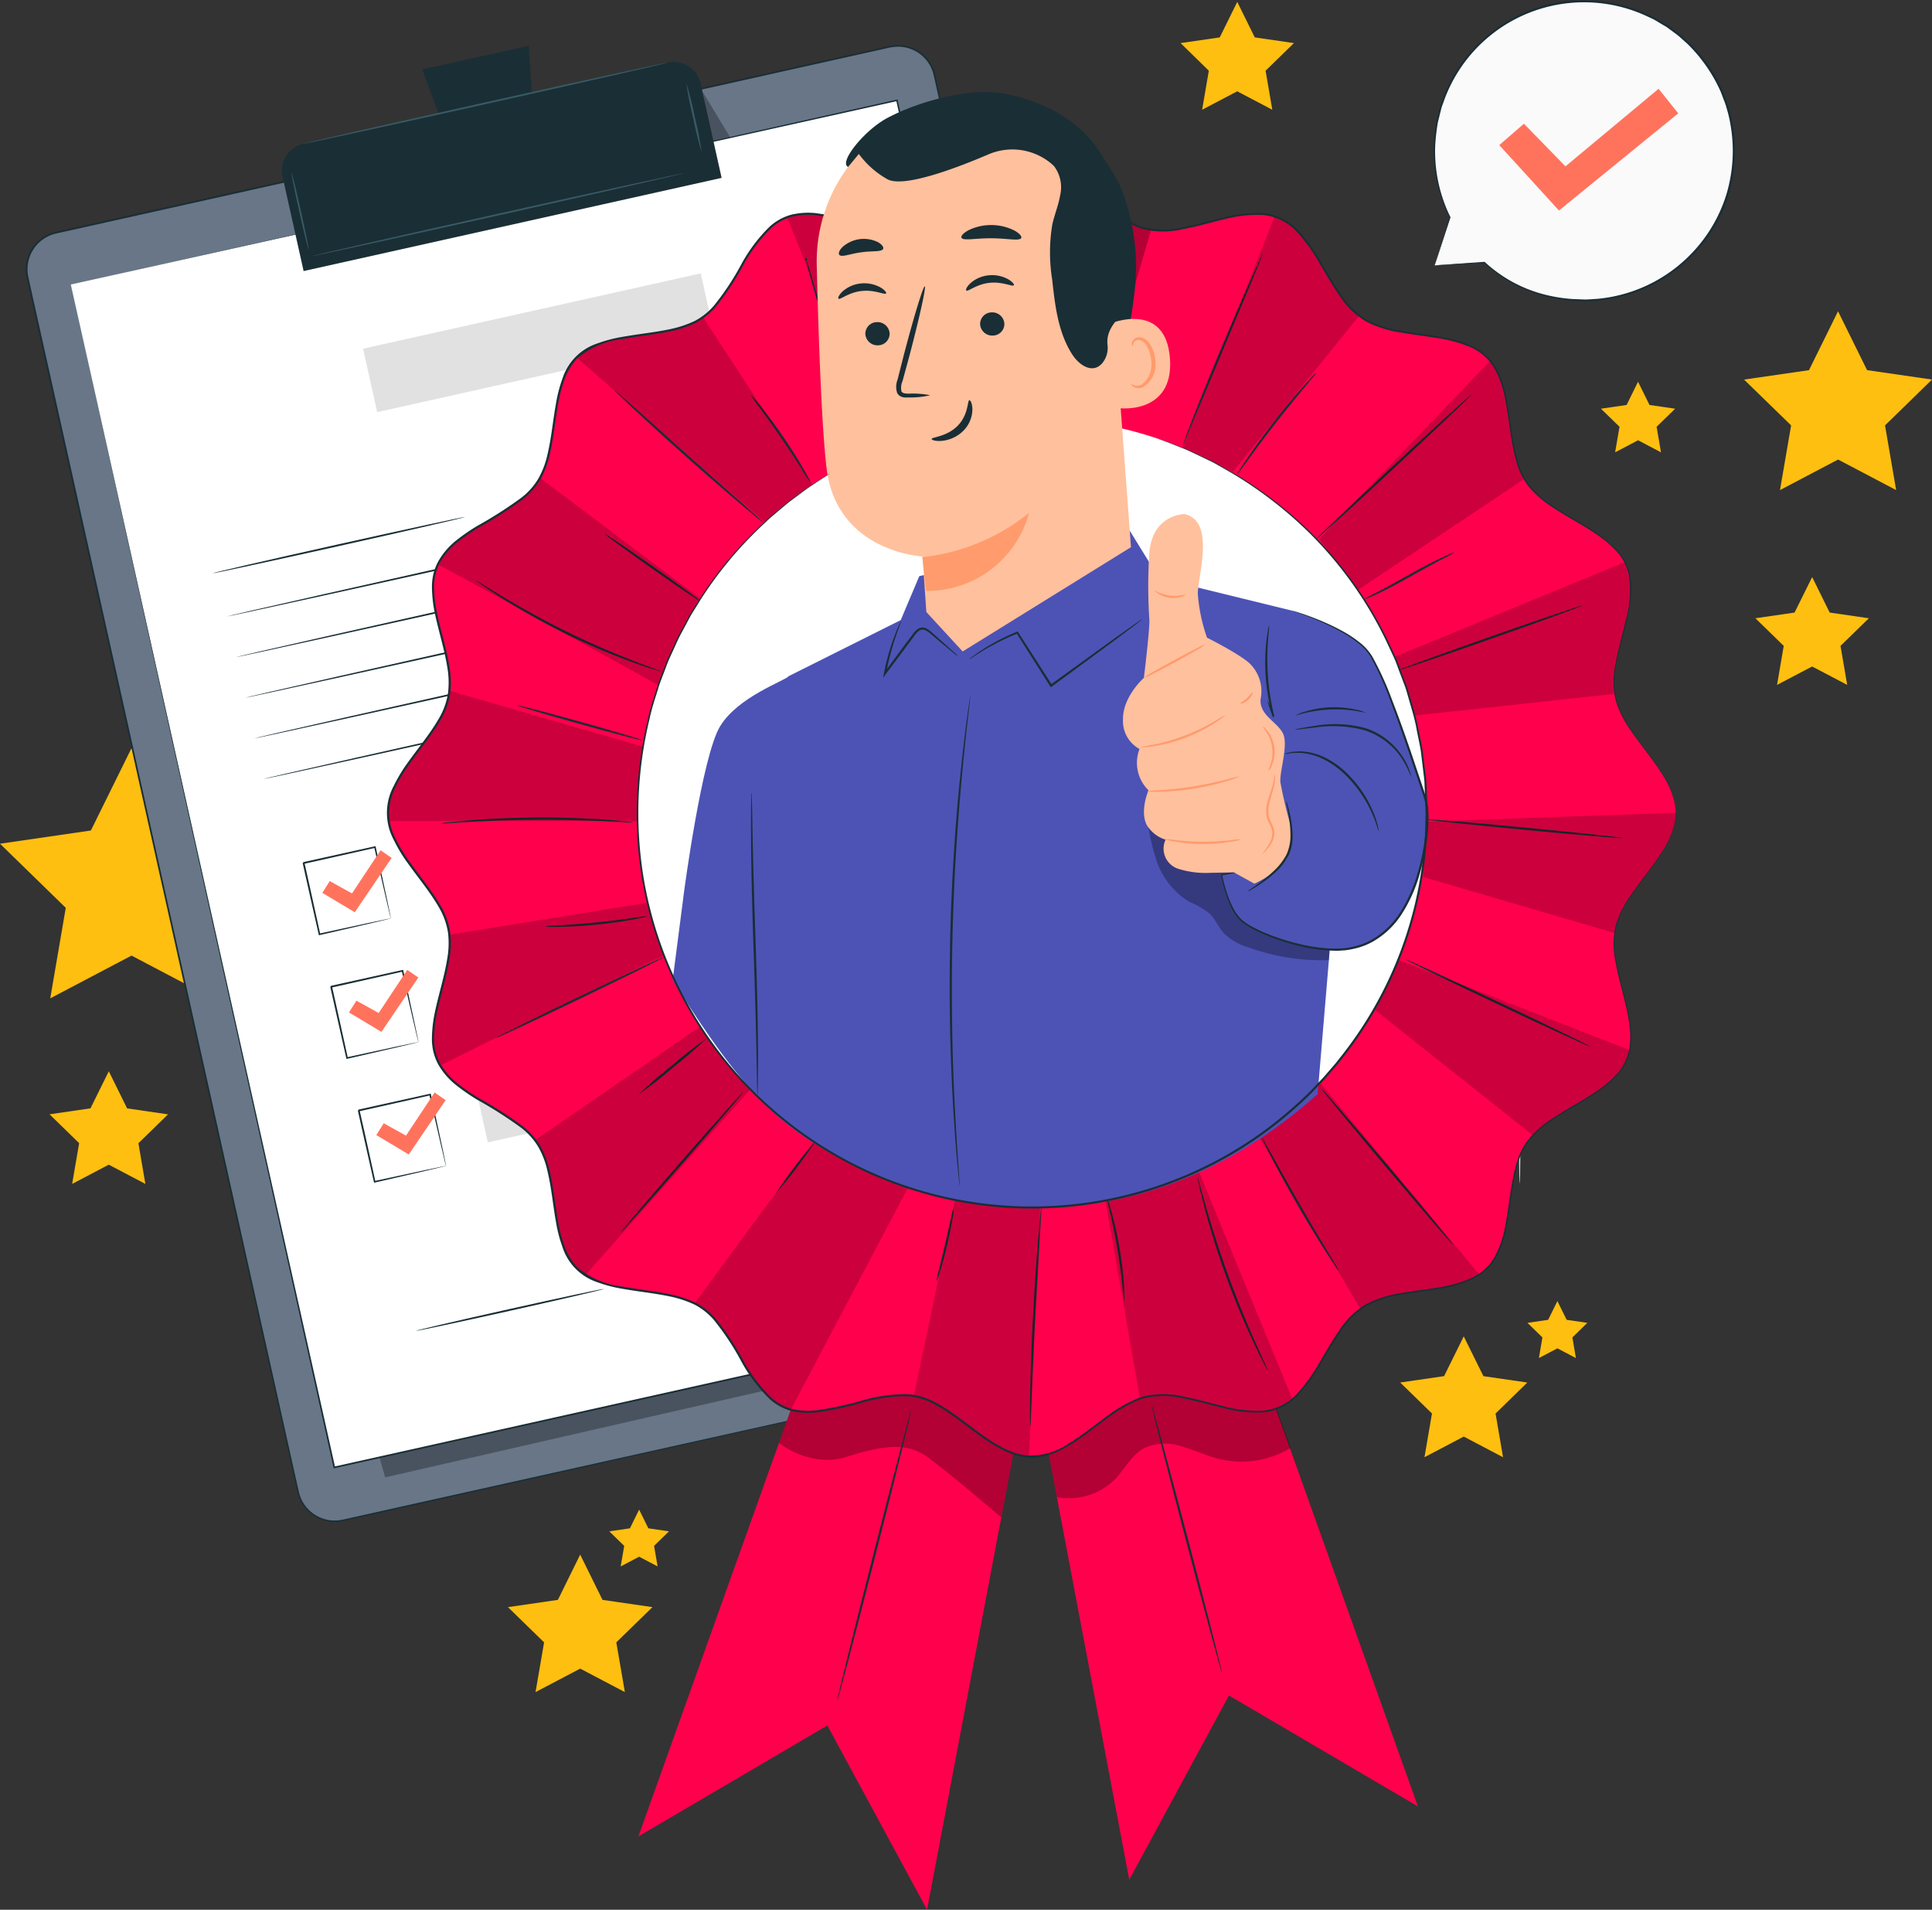 <svg id="Grupo_118988" data-name="Grupo 118988" xmlns="http://www.w3.org/2000/svg" xmlns:xlink="http://www.w3.org/1999/xlink" width="225.843" height="223.191" viewBox="0 0 225.843 223.191">
  <rect x="0" y="0" width="225.843" height="223.191" fill="#333333" stroke="none"/>
  <defs>
    <clipPath id="clip-path">
      <rect id="Rectángulo_43533" data-name="Rectángulo 43533" width="225.843" height="223.191" fill="none"/>
    </clipPath>
    <clipPath id="clip-path-3">
      <rect id="Rectángulo_43514" data-name="Rectángulo 43514" width="92.792" height="47.459" fill="none"/>
    </clipPath>
    <clipPath id="clip-path-4">
      <rect id="Rectángulo_43515" data-name="Rectángulo 43515" width="4.014" height="8.994" fill="none"/>
    </clipPath>
    <clipPath id="clip-path-5">
      <rect id="Rectángulo_43520" data-name="Rectángulo 43520" width="28.901" height="18.239" fill="none"/>
    </clipPath>
    <clipPath id="clip-path-6">
      <rect id="Rectángulo_43521" data-name="Rectángulo 43521" width="27.459" height="19.463" fill="none"/>
    </clipPath>
    <clipPath id="clip-path-7">
      <rect id="Rectángulo_43522" data-name="Rectángulo 43522" width="27.607" height="24.059" fill="none"/>
    </clipPath>
    <clipPath id="clip-path-8">
      <rect id="Rectángulo_43523" data-name="Rectángulo 43523" width="17.696" height="27.447" fill="none"/>
    </clipPath>
    <clipPath id="clip-path-9">
      <rect id="Rectángulo_43524" data-name="Rectángulo 43524" width="13.74" height="29.667" fill="none"/>
    </clipPath>
    <clipPath id="clip-path-10">
      <rect id="Rectángulo_43525" data-name="Rectángulo 43525" width="20.607" height="29.848" fill="none"/>
    </clipPath>
    <clipPath id="clip-path-11">
      <rect id="Rectángulo_43526" data-name="Rectángulo 43526" width="23.981" height="26.83" fill="none"/>
    </clipPath>
    <clipPath id="clip-path-12">
      <rect id="Rectángulo_43527" data-name="Rectángulo 43527" width="27.574" height="17.952" fill="none"/>
    </clipPath>
    <clipPath id="clip-path-13">
      <rect id="Rectángulo_43528" data-name="Rectángulo 43528" width="29.583" height="14.045" fill="none"/>
    </clipPath>
    <clipPath id="clip-path-14">
      <rect id="Rectángulo_43529" data-name="Rectángulo 43529" width="29.746" height="20.447" fill="none"/>
    </clipPath>
    <clipPath id="clip-path-15">
      <rect id="Rectángulo_43530" data-name="Rectángulo 43530" width="127.56" height="114.398" fill="none"/>
    </clipPath>
    <clipPath id="clip-path-16">
      <rect id="Rectángulo_43531" data-name="Rectángulo 43531" width="21.59" height="17.995" fill="none"/>
    </clipPath>
  </defs>
  <g id="Grupo_118987" data-name="Grupo 118987" clip-path="url(#clip-path)">
    <g id="Grupo_118986" data-name="Grupo 118986">
      <g id="Grupo_118985" data-name="Grupo 118985" clip-path="url(#clip-path)">
        <path id="Trazado_169413" data-name="Trazado 169413" d="M349.409,245.241c-.065,0-.117-6.23-.117-13.915s.052-13.916.117-13.916.117,6.229.117,13.916-.052,13.915-.117,13.915" transform="translate(-171.762 -106.911)" fill="#e1e1e1"/>
        <path id="Trazado_169414" data-name="Trazado 169414" d="M412.106,71.579l3.395,6.878,7.591,1.1L417.6,84.914l1.3,7.56-6.789-3.569-6.789,3.569,1.3-7.56L401.12,79.56l7.591-1.1Z" transform="translate(-197.248 -35.198)" fill="#febf10"/>
        <path id="Trazado_169415" data-name="Trazado 169415" d="M18.326,246.335l2.139,4.335,4.784.7-3.462,3.374L22.6,259.5l-4.279-2.25-4.279,2.25.817-4.764L11.4,251.365l4.784-.7Z" transform="translate(-5.607 -121.134)" fill="#febf10"/>
        <path id="Trazado_169416" data-name="Trazado 169416" d="M15.374,172.029l4.751,9.626L30.747,183.2l-7.687,7.493,1.814,10.58-9.5-5-9.5,5,1.814-10.58L0,183.2l10.623-1.544Z" transform="translate(0 -84.594)" fill="#febf10"/>
        <path id="Trazado_169417" data-name="Trazado 169417" d="M410.376,132.692l2.048,4.149,4.578.665-3.313,3.229.782,4.56-4.1-2.153-4.1,2.153.782-4.56-3.313-3.229,4.578-.665Z" transform="translate(-198.541 -65.25)" fill="#febf10"/>
        <path id="Trazado_169418" data-name="Trazado 169418" d="M278.153.436,280.2,4.585l4.578.665-3.313,3.229.782,4.56-4.1-2.153-4.1,2.153.782-4.56L271.527,5.25l4.578-.665Z" transform="translate(-133.522 -0.214)" fill="#febf10"/>
        <path id="Trazado_169419" data-name="Trazado 169419" d="M372.543,87.777l1.34,2.716,3,.436-2.168,2.113.512,2.985-2.681-1.409-2.681,1.409.512-2.985-2.169-2.113,3-.436Z" transform="translate(-181.063 -43.164)" fill="#febf10"/>
        <path id="Trazado_169420" data-name="Trazado 169420" d="M125.266,357.476l2.61,5.289,5.837.848-4.224,4.117,1,5.813-5.221-2.745-5.221,2.745,1-5.813-4.224-4.117,5.837-.848Z" transform="translate(-57.445 -175.786)" fill="#febf10"/>
        <path id="Trazado_169421" data-name="Trazado 169421" d="M143.62,347.132l1.079,2.185,2.412.351-1.745,1.7.412,2.4-2.157-1.134-2.157,1.134.412-2.4-1.745-1.7,2.412-.351Z" transform="translate(-68.908 -170.7)" fill="#febf10"/>
        <path id="Trazado_169422" data-name="Trazado 169422" d="M329.465,307.288l2.3,4.651,5.132.746-3.713,3.62.876,5.111L329.465,319l-4.59,2.413.877-5.111-3.714-3.62,5.132-.746Z" transform="translate(-158.36 -151.107)" fill="#febf10"/>
        <path id="Trazado_169423" data-name="Trazado 169423" d="M354.807,299.178l1.082,2.191,2.418.352-1.75,1.706.413,2.409-2.163-1.137-2.163,1.137.413-2.409-1.75-1.706,2.418-.352Z" transform="translate(-172.753 -147.119)" fill="#febf10"/>
        <path id="Trazado_169424" data-name="Trazado 169424" d="M329.923,31.137l1.795-5.621a17.522,17.522,0,1,1,14.112,9.642,16.464,16.464,0,0,1-10.081-4.372Z" transform="translate(-162.22 -0.119)" fill="#fafafa"/>
        <path id="Trazado_169425" data-name="Trazado 169425" d="M329.842,31.017s.135-.014.388-.033l1.12-.081,4.314-.3.024,0,.018.017a16.123,16.123,0,0,0,7.6,3.947,17.94,17.94,0,0,0,2.674.382l1.423.054c.482,0,.971-.054,1.468-.079a17.449,17.449,0,0,0,11.535-5.884,17.218,17.218,0,0,0,3.6-6.516,17.7,17.7,0,0,0,.433-7.883,15.548,15.548,0,0,0-.465-2,8.072,8.072,0,0,0-.334-.978c-.124-.323-.238-.651-.371-.972a17.871,17.871,0,0,0-2.149-3.61,16.23,16.23,0,0,0-1.376-1.6,8.934,8.934,0,0,0-.761-.721c-.263-.229-.51-.475-.784-.688l-.836-.617-.417-.306L356.5,2.89l-.882-.528c-.3-.169-.614-.3-.918-.447a17.408,17.408,0,0,0-23.672,9.6l-.25.7a4.6,4.6,0,0,0-.214.7l-.343,1.381a24.246,24.246,0,0,0-.312,2.681,17.42,17.42,0,0,0,1.778,8.4l.011.021-.007.022c-.594,1.811-1.052,3.2-1.364,4.154l-.357,1.077c-.081.243-.129.372-.129.372s.031-.116.1-.355.186-.605.328-1.07l1.308-4.214,0,.043a17.406,17.406,0,0,1-1.852-8.457,24.255,24.255,0,0,1,.3-2.711q.167-.687.341-1.4a4.618,4.618,0,0,1,.214-.7l.25-.706a17.584,17.584,0,0,1,23.972-9.768c.31.152.631.283.933.454l.9.535.45.268.423.311.848.626c.278.216.53.466.8.7a9.041,9.041,0,0,1,.772.731,16.4,16.4,0,0,1,1.4,1.623,18.105,18.105,0,0,1,2.181,3.665c.135.326.251.659.377.987a8.316,8.316,0,0,1,.338.994,15.768,15.768,0,0,1,.47,2.029,17.934,17.934,0,0,1-.447,8,17.431,17.431,0,0,1-3.658,6.6,17.626,17.626,0,0,1-11.7,5.926c-.5.024-1,.073-1.485.074l-1.438-.06a18.151,18.151,0,0,1-2.7-.4,16.146,16.146,0,0,1-7.642-4.034l.043.015-4.358.228L330.207,31c-.246.011-.365.013-.365.013" transform="translate(-162.139 0)" fill="#1a2e35"/>
        <path id="Trazado_169426" data-name="Trazado 169426" d="M344.822,27l2.883-2.5,4.855,4.983,10.885-9.066,2.3,2.869L351.8,34.645Z" transform="translate(-169.564 -10.041)" fill="#ff735d"/>
        <path id="Trazado_169427" data-name="Trazado 169427" d="M140.555,161.152,43.091,182.872a4.388,4.388,0,0,1-5.238-3.329L6.222,37.614a4.389,4.389,0,0,1,3.329-5.239l97.465-21.721a4.389,4.389,0,0,1,5.239,3.329l31.63,141.93a4.389,4.389,0,0,1-3.329,5.238" transform="translate(-3.008 -5.187)" fill="#687687"/>
        <path id="Trazado_169428" data-name="Trazado 169428" d="M140.458,161.061s.108-.034.323-.1a4.737,4.737,0,0,0,.913-.4,4.533,4.533,0,0,0,1.232-1.072,4.41,4.41,0,0,0,.891-2.058,4.186,4.186,0,0,0-.011-1.357c-.08-.473-.21-.966-.321-1.486l-.764-3.406c-.551-2.462-1.188-5.3-1.9-8.5-2.859-12.8-7-31.307-12.109-54.181l-8.352-37.417-4.651-20.845-2.432-10.9q-.62-2.761-1.247-5.558a4.275,4.275,0,0,0-4.136-3.226,6.043,6.043,0,0,0-1.415.2l-1.424.318-2.862.638-5.775,1.288-11.747,2.62-24.229,5.4L9.489,32.385a4.283,4.283,0,0,0-3.3,4.907c.46,2.163.959,4.33,1.434,6.483q1.44,6.466,2.861,12.843l5.594,25.11L26.654,129.2c3.368,15.127,6.568,29.5,9.563,42.954q.561,2.523,1.113,5c.188.824.358,1.655.558,2.462a4.263,4.263,0,0,0,1.259,2.069A4.354,4.354,0,0,0,41.3,182.74a4.621,4.621,0,0,0,1.2.038c.4-.052.795-.149,1.193-.238l4.73-1.053,17.957-3.995,54.193-12.043,14.736-3.264,3.833-.844c.864-.189,1.308-.281,1.308-.281s-.441.106-1.3.3l-3.829.864-14.727,3.3L66.421,177.637l-17.954,4.009-4.73,1.056c-.4.088-.794.186-1.211.241a4.78,4.78,0,0,1-1.251-.038,4.525,4.525,0,0,1-2.241-1.1,4.435,4.435,0,0,1-1.31-2.149c-.2-.821-.372-1.642-.561-2.469l-1.116-5-9.582-42.95c-3.373-15.126-6.914-31-10.584-47.466q-2.753-12.346-5.6-25.109L7.421,43.821c-.476-2.158-.972-4.31-1.436-6.493A4.494,4.494,0,0,1,9.443,32.18L60.394,20.827l24.23-5.4,11.748-2.617,5.775-1.286,2.862-.637,1.425-.317a6.247,6.247,0,0,1,1.458-.208,4.468,4.468,0,0,1,4.321,3.372l1.246,5.565,2.427,10.9,4.641,20.848c2.993,13.452,5.781,25.983,8.327,37.423l12.044,54.2c.709,3.2,1.339,6.041,1.886,8.5l.754,3.409c.11.521.237,1.011.316,1.49a4.225,4.225,0,0,1,.006,1.371,4.435,4.435,0,0,1-.908,2.072,4.521,4.521,0,0,1-1.246,1.071,4.571,4.571,0,0,1-.921.389c-.217.058-.326.085-.326.085" transform="translate(-2.91 -5.097)" fill="#1a2e35"/>
        <g id="Grupo_118945" data-name="Grupo 118945" transform="translate(41.036 125.201)" opacity="0.3">
          <g id="Grupo_118944" data-name="Grupo 118944">
            <g id="Grupo_118943" data-name="Grupo 118943" clip-path="url(#clip-path-3)">
              <path id="Trazado_169429" data-name="Trazado 169429" d="M84.729,293.794l88.8-20.3-2.81-17.406-5.033-9.753L80.74,279.7Z" transform="translate(-80.74 -246.335)"/>
            </g>
          </g>
        </g>
        <g id="Grupo_118948" data-name="Grupo 118948" transform="translate(82.1 10.672)" opacity="0.3">
          <g id="Grupo_118947" data-name="Grupo 118947">
            <g id="Grupo_118946" data-name="Grupo 118946" clip-path="url(#clip-path-4)">
              <path id="Trazado_169430" data-name="Trazado 169430" d="M161.532,21l3.359,5.547.655,2.938-2.28.508Z" transform="translate(-161.532 -20.998)"/>
            </g>
          </g>
        </g>
        <path id="Trazado_169431" data-name="Trazado 169431" d="M16.279,44.595,47.088,182.842l96.574-21.523-5.509-24.72-25.3-113.526Z" transform="translate(-8.005 -11.346)" fill="#fff"/>
        <path id="Trazado_169432" data-name="Trazado 169432" d="M16.279,44.5,112.834,22.89l.084-.019.018.084c8.568,38.419,19.26,86.362,30.827,138.23l0,.011.023.1-.1.023L47.11,182.837l-.1.021-.021-.095L16.279,44.5l30.9,138.225-.115-.074,96.572-21.531-.081.127,0-.011L112.769,22.992l.1.065L16.279,44.5" transform="translate(-8.005 -11.247)" fill="#1a2e35"/>
        <path id="Trazado_169433" data-name="Trazado 169433" d="M116.238,27.792,67.374,38.682,64.915,27.648a3.215,3.215,0,0,1,2.439-3.837l42.587-9.491a3.216,3.216,0,0,1,3.838,2.439Z" transform="translate(-31.883 -7.003)" fill="#1a2e35"/>
        <path id="Trazado_169434" data-name="Trazado 169434" d="M109.548,10.518,97.112,13.289l3.829,10.336,9.368-2.088Z" transform="translate(-47.754 -5.172)" fill="#1a2e35"/>
        <path id="Trazado_169435" data-name="Trazado 169435" d="M112.375,14.394c.013.057-9.511,2.227-21.269,4.848s-21.3,4.7-21.317,4.643S79.3,21.658,91.06,19.036s21.3-4.7,21.315-4.642" transform="translate(-34.318 -7.078)" fill="#375a64"/>
        <path id="Trazado_169436" data-name="Trazado 169436" d="M69.041,48.687c-.056.013-.549-1.982-1.1-4.454s-.952-4.488-.9-4.5.549,1.982,1.1,4.455.951,4.487.9,4.5" transform="translate(-32.967 -19.538)" fill="#375a64"/>
        <path id="Trazado_169437" data-name="Trazado 169437" d="M159.629,27.146a41.216,41.216,0,0,1-1.008-4.042,41.39,41.39,0,0,1-.8-4.088,41.332,41.332,0,0,1,1.008,4.042,41.361,41.361,0,0,1,.8,4.088" transform="translate(-77.603 -9.351)" fill="#375a64"/>
        <path id="Trazado_169438" data-name="Trazado 169438" d="M115.284,39.753c.013.056-9.764,2.284-21.833,4.973S71.583,49.552,71.57,49.5s9.762-2.283,21.835-4.974,21.866-4.825,21.879-4.768" transform="translate(-35.194 -19.548)" fill="#375a64"/>
        <path id="Trazado_169439" data-name="Trazado 169439" d="M78.425,118.88c.013.057-6.581,1.576-14.725,3.391s-14.76,3.241-14.773,3.183,6.579-1.575,14.727-3.391,14.759-3.24,14.771-3.183" transform="translate(-24.06 -58.458)" fill="#1a2e35"/>
        <path id="Trazado_169440" data-name="Trazado 169440" d="M129.177,107.989c.013.057-17.216,3.946-38.477,8.684s-38.514,8.534-38.527,8.477,17.213-3.945,38.481-8.685,38.51-8.534,38.523-8.476" transform="translate(-25.656 -53.103)" fill="#1a2e35"/>
        <path id="Trazado_169441" data-name="Trazado 169441" d="M131.26,117.337c.013.057-17.216,3.946-38.477,8.684S54.27,134.556,54.257,134.5s17.213-3.945,38.481-8.685,38.51-8.534,38.523-8.476" transform="translate(-26.681 -57.7)" fill="#1a2e35"/>
        <path id="Trazado_169442" data-name="Trazado 169442" d="M133.343,126.685c.013.057-17.216,3.946-38.477,8.684S56.353,143.9,56.34,143.846s17.213-3.945,38.481-8.685,38.51-8.534,38.523-8.476" transform="translate(-27.705 -62.296)" fill="#1a2e35"/>
        <path id="Trazado_169443" data-name="Trazado 169443" d="M135.426,136.032c.013.057-17.216,3.946-38.476,8.684s-38.514,8.534-38.527,8.477,17.213-3.945,38.481-8.685,38.51-8.534,38.523-8.476" transform="translate(-28.729 -66.893)" fill="#1a2e35"/>
        <path id="Trazado_169444" data-name="Trazado 169444" d="M137.51,145.38c.013.057-17.216,3.946-38.477,8.684S60.52,162.6,60.507,162.541s17.213-3.945,38.481-8.685,38.51-8.534,38.523-8.476" transform="translate(-29.754 -71.49)" fill="#1a2e35"/>
        <path id="Trazado_169445" data-name="Trazado 169445" d="M79.906,203.009a1.154,1.154,0,0,1-.046-.161l-.112-.453c-.1-.412-.233-.982-.4-1.7l-1.386-6,.11.07-8.333,1.872c-.019.027.152-.24.08-.126v.007l0,.009,0,.018.008.036.016.072.032.143.064.284.126.566q.125.563.248,1.115l.478,2.156.866,3.935-.11-.07,6.025-1.3,1.709-.356.457-.09a1.188,1.188,0,0,1,.165-.026.732.732,0,0,1-.141.042l-.436.108-1.678.4-6.062,1.4-.089.021-.021-.09-.886-3.93-.483-2.154q-.123-.551-.249-1.114-.063-.282-.126-.565l-.064-.285-.032-.143-.016-.072-.008-.036,0-.018,0-.009v-.007c-.072.113.1-.157.081-.129l8.339-1.844.09-.02.019.09c.538,2.5.988,4.594,1.308,6.082l.352,1.689.087.44a.738.738,0,0,1,.022.145" transform="translate(-34.22 -95.675)" fill="#1a2e35"/>
        <rect id="Rectángulo_43516" data-name="Rectángulo 43516" width="59.577" height="4.97" transform="matrix(0.976, -0.218, 0.218, 0.976, 49.495, 99.738)" fill="#e1e1e1"/>
        <path id="Trazado_169446" data-name="Trazado 169446" d="M86.247,231.461a1.152,1.152,0,0,1-.046-.161l-.112-.453c-.1-.412-.233-.982-.4-1.7-.339-1.47-.816-3.534-1.386-6l.11.07-8.333,1.872c-.019.027.152-.24.08-.126v.007l0,.009,0,.018.008.036.016.072.032.143.064.284q.063.284.126.566.125.563.248,1.115l.478,2.156L78,233.3l-.11-.07,6.025-1.3,1.709-.356.457-.09a1.193,1.193,0,0,1,.165-.026.731.731,0,0,1-.141.042l-.436.108-1.678.4-6.062,1.4-.09.021-.02-.09-.886-3.93-.483-2.154q-.123-.551-.249-1.114c-.042-.188-.084-.376-.126-.566l-.064-.284-.032-.143-.016-.072-.008-.036,0-.018,0-.009v-.007c-.072.113.1-.157.081-.129l8.339-1.843.09-.02.019.09c.538,2.5.988,4.594,1.308,6.082l.352,1.689.087.44a.735.735,0,0,1,.022.145" transform="translate(-37.338 -109.666)" fill="#1a2e35"/>
        <rect id="Rectángulo_43517" data-name="Rectángulo 43517" width="59.577" height="4.97" transform="translate(52.718 114.198) rotate(-12.564)" fill="#e1e1e1"/>
        <path id="Trazado_169447" data-name="Trazado 169447" d="M92.587,259.913a1.156,1.156,0,0,1-.046-.161l-.112-.453c-.1-.412-.233-.982-.4-1.7-.339-1.47-.816-3.534-1.386-6l.11.07-8.333,1.872c-.019.027.152-.24.08-.126v.007l0,.009,0,.018.008.036.016.072.032.143.064.284.126.566L83,255.66l.477,2.156.866,3.935-.11-.07,6.025-1.295,1.709-.356.457-.091a1.22,1.22,0,0,1,.165-.026.734.734,0,0,1-.141.042l-.436.108-1.678.4-6.062,1.4-.089.021-.021-.09-.886-3.93-.483-2.154q-.123-.551-.249-1.114c-.042-.188-.084-.376-.126-.566l-.064-.284-.032-.143-.016-.072-.008-.036,0-.018,0-.009v-.007c-.072.113.1-.157.081-.129l8.339-1.844.09-.02.019.09c.538,2.5.988,4.594,1.308,6.082l.352,1.689.087.44a.737.737,0,0,1,.022.145" transform="translate(-40.456 -123.657)" fill="#1a2e35"/>
        <rect id="Rectángulo_43518" data-name="Rectángulo 43518" width="59.577" height="4.97" transform="translate(55.941 128.659) rotate(-12.564)" fill="#e1e1e1"/>
        <path id="Trazado_169448" data-name="Trazado 169448" d="M74.131,200.492,75,199.118l2.6,1.443,3.342-5.041,1.294.891-4.313,6.353Z" transform="translate(-36.453 -96.146)" fill="#ff735d"/>
        <path id="Trazado_169449" data-name="Trazado 169449" d="M80.259,227.992l.873-1.374,2.6,1.443,3.342-5.041,1.294.891-4.313,6.353Z" transform="translate(-39.467 -109.669)" fill="#ff735d"/>
        <path id="Trazado_169450" data-name="Trazado 169450" d="M86.543,256.189l.873-1.374,2.6,1.443,3.342-5.041,1.294.891-4.313,6.353Z" transform="translate(-42.557 -123.534)" fill="#ff735d"/>
        <path id="Trazado_169451" data-name="Trazado 169451" d="M117.648,296.38c.013.057-4.9,1.2-10.965,2.552s-11,2.4-11.012,2.345,4.9-1.2,10.966-2.553,11-2.4,11.011-2.345" transform="translate(-47.046 -145.742)" fill="#1a2e35"/>
        <path id="Trazado_169452" data-name="Trazado 169452" d="M152.605,291.225a40.645,40.645,0,0,1-4.034,1.008,40.632,40.632,0,0,1-4.08.8,40.67,40.67,0,0,1,4.034-1.008,40.68,40.68,0,0,1,4.08-.8" transform="translate(-71.053 -143.205)" fill="#1a2e35"/>
        <path id="Trazado_169453" data-name="Trazado 169453" d="M212.66,268.775c.013.057-4.405,1.091-9.866,2.307s-9.9,2.158-9.913,2.1,4.4-1.091,9.867-2.308,9.9-2.158,9.912-2.1" transform="translate(-94.848 -132.167)" fill="#1a2e35"/>
        <path id="Trazado_169454" data-name="Trazado 169454" d="M206.443,286.108c-.012,0,.043-.139.1-.4a2.677,2.677,0,0,0-.061-1.174,10.776,10.776,0,0,0-.7-1.75,5.869,5.869,0,0,1-.7-2.423,3.732,3.732,0,0,1,1.288-2.735,3.537,3.537,0,0,1,3.377-.63,3.439,3.439,0,0,1,1.608,1.056,1.653,1.653,0,0,1,.382.951.887.887,0,0,1-.6.859,7.545,7.545,0,0,1-1,.248l-1.01.208c-.68.135-1.373.259-2.08.352a15.248,15.248,0,0,1-4.158.024,2.535,2.535,0,0,0-1.825.3,6.372,6.372,0,0,0-1.1,1.486,1.775,1.775,0,0,1-.709.633,1.3,1.3,0,0,1-.933.039,8.251,8.251,0,0,1-1.483-.854,1.818,1.818,0,0,0-.715-.271,1.02,1.02,0,0,0-.681.172,3.956,3.956,0,0,0-.861,1.128,2.685,2.685,0,0,1-2.146,1.238,2.529,2.529,0,0,1-1.78-.63,2.594,2.594,0,0,1-.7-.975,1.625,1.625,0,0,1-.115-.4c.011,0,.042.139.155.386a2.67,2.67,0,0,0,.718.929,2.454,2.454,0,0,0,1.719.575,2.565,2.565,0,0,0,2.026-1.2,4.025,4.025,0,0,1,.894-1.181,1.188,1.188,0,0,1,.792-.207,1.98,1.98,0,0,1,.786.288,8.417,8.417,0,0,0,1.451.829,1.109,1.109,0,0,0,.8-.036,1.588,1.588,0,0,0,.627-.572,6.371,6.371,0,0,1,1.138-1.534,1.906,1.906,0,0,1,.952-.358,4.77,4.77,0,0,1,1.015.016,15.158,15.158,0,0,0,4.11-.027c.7-.092,1.39-.215,2.067-.348l1.007-.206a7.624,7.624,0,0,0,.965-.235.675.675,0,0,0,.469-.663,1.462,1.462,0,0,0-.335-.829,3.257,3.257,0,0,0-1.507-.994,3.359,3.359,0,0,0-3.2.577,3.586,3.586,0,0,0-1.252,2.6,5.819,5.819,0,0,0,.654,2.372,10.305,10.305,0,0,1,.675,1.779,2.605,2.605,0,0,1,.022,1.2,1.836,1.836,0,0,1-.139.4" transform="translate(-93.352 -136.122)" fill="#1a2e35"/>
        <path id="Trazado_169455" data-name="Trazado 169455" d="M217.72,282.3a1.369,1.369,0,0,1-.265.079l-.77.186-2.835.657c-2.393.555-5.7,1.338-9.328,2.259s-6.91,1.808-9.279,2.461l-2.805.773-.764.2a.139.139,0,1,1-.012-.041l.753-.242c.656-.207,1.608-.494,2.787-.839,2.359-.69,5.631-1.6,9.268-2.522s6.945-1.682,9.348-2.2c1.2-.259,2.175-.461,2.85-.592l.778-.146a1.331,1.331,0,0,1,.274-.037" transform="translate(-94.122 -138.817)" fill="#1a2e35"/>
        <rect id="Rectángulo_43519" data-name="Rectángulo 43519" width="40.443" height="7.598" transform="translate(42.44 40.749) rotate(-12.564)" fill="#e1e1e1"/>
        <path id="Trazado_169456" data-name="Trazado 169456" d="M234.634,293.094l12.753,67.375,11.654-21.533,22.09,12.965-23.448-65.608Z" transform="translate(-115.38 -140.783)" fill="#ff004c"/>
        <g id="Grupo_118951" data-name="Grupo 118951" transform="translate(121.968 156.869)" opacity="0.3">
          <g id="Grupo_118950" data-name="Grupo 118950">
            <g id="Grupo_118949" data-name="Grupo 118949" clip-path="url(#clip-path-5)">
              <path id="Trazado_169457" data-name="Trazado 169457" d="M241.549,326.744a7.666,7.666,0,0,0,6.782-2.079c1.162-1.2,1.937-2.835,3.4-3.64a5.907,5.907,0,0,1,4.384-.221c1.447.4,2.808,1.07,4.261,1.446a11.134,11.134,0,0,0,8.5-1.261L265.2,310.774l-17.079-2.133-8.143,9.782Z" transform="translate(-239.974 -308.641)"/>
            </g>
          </g>
        </g>
        <path id="Trazado_169458" data-name="Trazado 169458" d="M273.059,354.3c-.071.018-1.97-6.979-4.241-15.627s-4.056-15.678-3.986-15.7,1.969,6.977,4.242,15.629,4.056,15.676,3.985,15.694" transform="translate(-130.229 -158.82)" fill="#1a2e35"/>
        <path id="Trazado_169459" data-name="Trazado 169459" d="M193.32,299.99l-12.753,67.375-11.654-21.533L146.823,358.8l23.448-65.608Z" transform="translate(-72.199 -144.174)" fill="#ff004c"/>
        <g id="Grupo_118954" data-name="Grupo 118954" transform="translate(91.059 157.878)" opacity="0.3">
          <g id="Grupo_118953" data-name="Grupo 118953">
            <g id="Grupo_118952" data-name="Grupo 118952" clip-path="url(#clip-path-6)">
              <path id="Trazado_169460" data-name="Trazado 169460" d="M179.159,321.387s3.627,2.986,7.954,1.61,7.014-1.665,9.355,0,8.679,7.093,8.679,7.093l1.471-7.774-8.511-11.689-8.888,1.794-6.331.632-2.353,4.455Z" transform="translate(-179.159 -310.628)"/>
            </g>
          </g>
        </g>
        <path id="Trazado_169461" data-name="Trazado 169461" d="M239.777,114.084c0,4.834-6.179,9-7.083,13.567-.931,4.707,3.166,10.913,1.37,15.244-1.827,4.407-9.131,5.889-11.753,9.806-2.643,3.947-1.234,11.258-4.58,14.6s-10.658,1.937-14.6,4.579c-3.917,2.622-5.4,9.926-9.806,11.753-4.331,1.8-10.536-2.3-15.244-1.371-4.569.9-8.733,7.083-13.567,7.083s-9-6.179-13.567-7.083c-4.707-.931-10.913,3.166-15.244,1.37-4.407-1.827-5.889-9.131-9.806-11.753-3.947-2.642-11.258-1.233-14.6-4.579s-1.937-10.658-4.579-14.6c-2.622-3.917-9.926-5.4-11.753-9.805-1.8-4.331,2.3-10.537,1.371-15.244-.9-4.569-7.083-8.733-7.083-13.567s6.179-9,7.083-13.567c.931-4.707-3.166-10.913-1.37-15.244,1.827-4.407,9.131-5.889,11.753-9.806,2.643-3.947,1.234-11.258,4.58-14.6s10.658-1.937,14.6-4.579c3.917-2.622,5.4-9.926,9.806-11.753,4.331-1.8,10.536,2.3,15.244,1.371,4.569-.9,8.733-7.083,13.567-7.083s9,6.179,13.567,7.083c4.707.931,10.913-3.166,15.244-1.37,4.407,1.827,5.889,9.131,9.806,11.753,3.947,2.642,11.258,1.233,14.6,4.579s1.937,10.658,4.579,14.6c2.622,3.917,9.926,5.4,11.753,9.805,1.8,4.331-2.3,10.537-1.371,15.244.9,4.569,7.083,8.733,7.083,13.567" transform="translate(-43.886 -19.089)" fill="#ff004c"/>
        <path id="Trazado_169462" data-name="Trazado 169462" d="M194.138,82a.894.894,0,0,1-.137-.208l-.346-.62c-.3-.54-.709-1.331-1.2-2.318-.982-1.974-2.251-4.746-3.475-7.88s-2.165-6.036-2.779-8.153c-.307-1.058-.541-1.919-.687-2.518l-.165-.69a.125.125,0,1,1,.051-.014l.212.677.767,2.491c.658,2.1,1.627,4.982,2.846,8.111s2.46,5.9,3.4,7.895l1.122,2.353.3.642a.887.887,0,0,1,.089.232" transform="translate(-91.124 -29.194)" fill="#1a2e35"/>
        <path id="Trazado_169463" data-name="Trazado 169463" d="M213.226,84.591a2.548,2.548,0,0,1-.194-.561c-.109-.365-.253-.9-.421-1.557-.335-1.319-.751-3.155-1.127-5.2s-.639-3.909-.794-5.262c-.078-.676-.132-1.224-.16-1.6a2.522,2.522,0,0,1-.018-.593,2.544,2.544,0,0,1,.12.58c.066.432.147.964.243,1.592.2,1.344.495,3.2.869,5.239s.761,3.876,1.049,5.2l.339,1.575a2.557,2.557,0,0,1,.094.586" transform="translate(-103.513 -34.331)" fill="#1a2e35"/>
        <path id="Trazado_169464" data-name="Trazado 169464" d="M238.526,71.932c-.073,0-.261-5.7-.42-12.732s-.229-12.738-.156-12.74.261,5.7.42,12.734.229,12.737.156,12.738" transform="translate(-116.996 -22.846)" fill="#1a2e35"/>
        <path id="Trazado_169465" data-name="Trazado 169465" d="M258.711,73.529c.07.022-.751,2.873-1.832,6.367s-2.016,6.31-2.085,6.289.75-2.872,1.832-6.367,2.016-6.309,2.085-6.288" transform="translate(-125.291 -36.157)" fill="#1a2e35"/>
        <path id="Trazado_169466" data-name="Trazado 169466" d="M272.053,80.779a.884.884,0,0,1,.064-.24l.232-.67c.2-.581.52-1.414.915-2.443.794-2.054,1.937-4.874,3.237-7.972s2.508-5.891,3.4-7.9l1.07-2.378.3-.641a.858.858,0,0,1,.123-.216.891.891,0,0,1-.074.237l-.259.66-.993,2.411-3.328,7.933-3.307,7.939-.993,2.41-.278.653a.9.9,0,0,1-.114.221" transform="translate(-133.78 -28.675)" fill="#1a2e35"/>
        <path id="Trazado_169467" data-name="Trazado 169467" d="M284.555,97.572a2.568,2.568,0,0,1,.29-.517c.2-.324.5-.785.884-1.349.763-1.128,1.859-2.658,3.137-4.3s2.5-3.074,3.405-4.089c.454-.508.827-.912,1.093-1.185a2.558,2.558,0,0,1,.432-.407,2.548,2.548,0,0,1-.354.475l-1.028,1.24c-.87,1.044-2.062,2.5-3.338,4.13s-2.391,3.144-3.192,4.242l-.952,1.3a2.565,2.565,0,0,1-.375.459" transform="translate(-139.927 -42.155)" fill="#1a2e35"/>
        <path id="Trazado_169468" data-name="Trazado 169468" d="M302.736,107.608c-.05-.053,3.971-3.876,8.981-8.536s9.112-8.4,9.162-8.343-3.971,3.875-8.982,8.537-9.112,8.4-9.161,8.342" transform="translate(-148.868 -44.615)" fill="#1a2e35"/>
        <path id="Trazado_169469" data-name="Trazado 169469" d="M324.276,127.042a14.069,14.069,0,0,1-1.532.835c-.953.5-2.253,1.216-3.686,2.021s-2.754,1.5-3.732,1.958c-.489.229-.888.406-1.169.516a1.608,1.608,0,0,1-.446.15,14.135,14.135,0,0,1,1.532-.834c.954-.5,2.254-1.217,3.687-2.022s2.754-1.5,3.732-1.958c.489-.228.888-.406,1.169-.516a1.612,1.612,0,0,1,.446-.15" transform="translate(-154.265 -62.471)" fill="#1a2e35"/>
        <path id="Trazado_169470" data-name="Trazado 169470" d="M343.131,139.24c.024.069-4.763,1.817-10.691,3.9s-10.755,3.723-10.78,3.655,4.762-1.817,10.692-3.9,10.754-3.723,10.779-3.654" transform="translate(-158.174 -68.469)" fill="#1a2e35"/>
        <path id="Trazado_169471" data-name="Trazado 169471" d="M350.8,190.562c-.007.073-5.209-.363-11.618-.973s-11.6-1.163-11.594-1.237,5.208.363,11.619.973,11.6,1.164,11.593,1.237" transform="translate(-161.091 -92.617)" fill="#1a2e35"/>
        <path id="Trazado_169472" data-name="Trazado 169472" d="M344.824,230.784c-.031.066-4.895-2.166-10.862-4.985s-10.782-5.159-10.75-5.225,4.894,2.166,10.863,4.986,10.78,5.158,10.749,5.224" transform="translate(-158.937 -108.465)" fill="#1a2e35"/>
        <path id="Trazado_169473" data-name="Trazado 169473" d="M319.29,268.543c-.056.047-3.564-4.022-7.835-9.087s-7.689-9.211-7.633-9.258,3.563,4.021,7.835,9.088,7.688,9.21,7.633,9.257" transform="translate(-149.402 -123.033)" fill="#1a2e35"/>
        <path id="Trazado_169474" data-name="Trazado 169474" d="M299.248,277.189a3.683,3.683,0,0,1-.424-.571c-.259-.377-.624-.93-1.065-1.618-.884-1.376-2.068-3.3-3.315-5.462s-2.321-4.151-3.07-5.605c-.375-.726-.671-1.318-.868-1.731a3.738,3.738,0,0,1-.283-.653,3.617,3.617,0,0,1,.374.605l.941,1.691c.791,1.43,1.888,3.4,3.134,5.561s2.4,4.1,3.245,5.5l.993,1.661a3.686,3.686,0,0,1,.337.627" transform="translate(-142.715 -128.615)" fill="#1a2e35"/>
        <path id="Trazado_169475" data-name="Trazado 169475" d="M283.669,293.357a.872.872,0,0,1-.132-.208l-.332-.621c-.286-.541-.679-1.334-1.147-2.323-.937-1.977-2.14-4.753-3.285-7.89s-2.007-6.04-2.562-8.155c-.278-1.058-.487-1.918-.617-2.516l-.145-.69a.9.9,0,0,1-.033-.244.85.85,0,0,1,.085.232c.053.184.116.408.193.677l.7,2.491c.6,2.1,1.49,4.983,2.63,8.114s2.315,5.909,3.207,7.9l1.069,2.356.288.642a.889.889,0,0,1,.084.232" transform="translate(-135.433 -133.12)" fill="#1a2e35"/>
        <path id="Trazado_169476" data-name="Trazado 169476" d="M256.65,287.591a14.751,14.751,0,0,1-.22-1.77c-.118-1.093-.3-2.6-.578-4.254s-.594-3.139-.839-4.211a14.535,14.535,0,0,1-.368-1.744,1.694,1.694,0,0,1,.177.447c.1.293.227.72.372,1.252.292,1.064.639,2.551.918,4.213s.434,3.18.5,4.281c.036.55.054,1,.056,1.305a1.681,1.681,0,0,1-.022.481" transform="translate(-125.218 -135.53)" fill="#1a2e35"/>
        <path id="Trazado_169477" data-name="Trazado 169477" d="M236.93,303.2a.965.965,0,0,1-.022-.261c0-.2-.007-.448-.012-.747-.007-.649,0-1.588.019-2.748.039-2.32.145-5.524.331-9.059s.411-6.734.6-9.046c.095-1.156.179-2.091.245-2.736.033-.3.061-.543.083-.743a.992.992,0,0,1,.047-.258.958.958,0,0,1,.006.262c-.009.2-.02.448-.034.747-.041.687-.1,1.614-.161,2.742-.135,2.352-.318,5.532-.52,9.047-.186,3.533-.322,6.733-.408,9.05-.042,1.129-.077,2.057-.1,2.745-.015.3-.028.545-.038.746a.969.969,0,0,1-.031.26" transform="translate(-116.491 -136.509)" fill="#1a2e35"/>
        <path id="Trazado_169478" data-name="Trazado 169478" d="M217.417,277.6a6.03,6.03,0,0,1-.152,1.3c-.132.794-.346,1.887-.626,3.084s-.575,2.271-.809,3.041a6.022,6.022,0,0,1-.44,1.229,6.8,6.8,0,0,1,.259-1.279l.732-3.053.7-3.06a6.856,6.856,0,0,1,.336-1.26" transform="translate(-105.913 -136.509)" fill="#1a2e35"/>
        <path id="Trazado_169479" data-name="Trazado 169479" d="M183.087,262.328a56.088,56.088,0,0,1-4.659,6.142,56.263,56.263,0,0,1,4.659-6.142" transform="translate(-87.74 -128.998)" fill="#1a2e35"/>
        <path id="Trazado_169480" data-name="Trazado 169480" d="M157.1,251.125c.055.048-3.1,3.752-7.044,8.271s-7.189,8.146-7.244,8.1,3.1-3.751,7.044-8.272,7.189-8.145,7.244-8.1" transform="translate(-70.225 -123.489)" fill="#1a2e35"/>
        <path id="Trazado_169481" data-name="Trazado 169481" d="M154.829,238.721a50.909,50.909,0,0,1-3.919,3.4,50.682,50.682,0,0,1-4.087,3.2,51.056,51.056,0,0,1,3.919-3.4,51.119,51.119,0,0,1,4.087-3.2" transform="translate(-72.198 -117.389)" fill="#1a2e35"/>
        <path id="Trazado_169482" data-name="Trazado 169482" d="M133.716,220.008c.032.066-4.361,2.249-9.811,4.875s-9.9,4.7-9.927,4.637,4.361-2.248,9.812-4.875,9.894-4.7,9.926-4.636" transform="translate(-56.048 -108.187)" fill="#1a2e35"/>
        <path id="Trazado_169483" data-name="Trazado 169483" d="M137.311,210.667a1.663,1.663,0,0,1-.456.135c-.3.071-.729.161-1.266.26-1.073.2-2.565.425-4.223.592s-3.166.239-4.257.257c-.545.009-.987.008-1.292,0a1.654,1.654,0,0,1-.474-.043,13.586,13.586,0,0,1,1.759-.141c1.087-.066,2.586-.168,4.238-.333s3.141-.362,4.219-.514a13.557,13.557,0,0,1,1.752-.21" transform="translate(-61.636 -103.59)" fill="#1a2e35"/>
        <path id="Trazado_169484" data-name="Trazado 169484" d="M123.891,188.563a5.736,5.736,0,0,1-.889-.019l-2.417-.125c-2.041-.1-4.862-.192-7.979-.177s-5.937.142-7.977.263l-2.416.15a5.67,5.67,0,0,1-.889.029,5.711,5.711,0,0,1,.88-.132c.568-.069,1.392-.15,2.412-.234,2.039-.169,4.865-.322,7.989-.34s5.95.108,7.991.255c1.021.073,1.845.145,2.414.208a5.676,5.676,0,0,1,.881.122" transform="translate(-49.825 -92.436)" fill="#1a2e35"/>
        <path id="Trazado_169485" data-name="Trazado 169485" d="M133.535,166.254c-.02.071-3.311-.786-7.35-1.914s-7.3-2.1-7.279-2.168,3.31.786,7.35,1.914,7.3,2.1,7.279,2.168" transform="translate(-58.471 -79.745)" fill="#1a2e35"/>
        <path id="Trazado_169486" data-name="Trazado 169486" d="M131.034,144.078a.865.865,0,0,1-.24-.054l-.672-.2c-.583-.18-1.419-.465-2.444-.838a80.41,80.41,0,0,1-15.27-7.52c-.921-.585-1.656-1.074-2.153-1.427l-.571-.409c-.129-.1-.194-.149-.189-.157a.864.864,0,0,1,.219.113l.6.367c.515.326,1.264.79,2.2,1.353,1.862,1.128,4.476,2.618,7.455,4.087s5.754,2.629,7.783,3.417c1.014.394,1.839.705,2.411.915l.656.251a.884.884,0,0,1,.223.1" transform="translate(-53.843 -65.633)" fill="#1a2e35"/>
        <path id="Trazado_169487" data-name="Trazado 169487" d="M150.315,130.665c-.042.06-2.615-1.68-5.746-3.885s-5.636-4.042-5.594-4.1,2.614,1.679,5.746,3.885,5.636,4.041,5.594,4.1" transform="translate(-68.34 -60.326)" fill="#1a2e35"/>
        <path id="Trazado_169488" data-name="Trazado 169488" d="M141.391,89.784a.831.831,0,0,1,.193.141l.517.442,1.872,1.659,6.156,5.493,6.182,5.466,1.868,1.663.5.461c.113.108.169.167.163.174a.8.8,0,0,1-.2-.134l-.533-.424c-.459-.372-1.117-.918-1.924-1.6-1.614-1.363-3.825-3.269-6.235-5.41s-4.564-4.11-6.107-5.552c-.772-.721-1.392-1.31-1.815-1.722l-.483-.479c-.109-.112-.163-.174-.157-.18" transform="translate(-69.528 -44.151)" fill="#1a2e35"/>
        <path id="Trazado_169489" data-name="Trazado 169489" d="M172.585,90.693c.014-.011.136.114.345.352s.5.589.856,1.03c.707.882,1.648,2.131,2.623,3.555s1.8,2.755,2.361,3.734c.283.489.5.89.65,1.172a1.812,1.812,0,0,1,.2.449,14.2,14.2,0,0,1-1.012-1.523c-.6-.952-1.449-2.262-2.42-3.682s-1.885-2.681-2.553-3.59a14.233,14.233,0,0,1-1.053-1.5" transform="translate(-84.867 -44.598)" fill="#1a2e35"/>
        <g id="Grupo_118957" data-name="Grupo 118957" transform="translate(67.404 37.075)" opacity="0.2">
          <g id="Grupo_118956" data-name="Grupo 118956">
            <g id="Grupo_118955" data-name="Grupo 118955" clip-path="url(#clip-path-7)">
              <path id="Trazado_169490" data-name="Trazado 169490" d="M132.619,77.645l22.111,19.36,5.5-4.4L147.4,72.947a12.16,12.16,0,0,1-3.537,1.453c-2.475.707-9.763.9-11.239,3.245" transform="translate(-132.619 -72.947)"/>
            </g>
          </g>
        </g>
        <g id="Grupo_118960" data-name="Grupo 118960" transform="translate(92.017 24.975)" opacity="0.2">
          <g id="Grupo_118959" data-name="Grupo 118959">
            <g id="Grupo_118958" data-name="Grupo 118958" clip-path="url(#clip-path-8)">
              <path id="Trazado_169491" data-name="Trazado 169491" d="M181.044,49.56l10.8,27.025,6.9-2.162-2.3-23.44a12.174,12.174,0,0,1-3.825-.056c-2.553-.324-8.751-2.748-11.573-1.367" transform="translate(-181.044 -49.138)"/>
            </g>
          </g>
        </g>
        <g id="Grupo_118963" data-name="Grupo 118963" transform="translate(120.805 19.729)" opacity="0.3">
          <g id="Grupo_118962" data-name="Grupo 118962">
            <g id="Grupo_118961" data-name="Grupo 118961" clip-path="url(#clip-path-9)">
              <path id="Trazado_169492" data-name="Trazado 169492" d="M237.686,38.826l.724,29.348,6.468.311,6.548-22.524a10.613,10.613,0,0,1-3.807-1.577c-2.24-1.431-6.8-5.791-9.932-5.557" transform="translate(-237.686 -38.817)"/>
            </g>
          </g>
        </g>
        <g id="Grupo_118966" data-name="Grupo 118966" transform="translate(138.274 25.282)" opacity="0.2">
          <g id="Grupo_118965" data-name="Grupo 118965">
            <g id="Grupo_118964" data-name="Grupo 118964" clip-path="url(#clip-path-10)">
              <path id="Trazado_169493" data-name="Trazado 169493" d="M282.784,49.743,272.054,76.8l5.842,2.793,14.765-18.227a13.1,13.1,0,0,1-2.8-3.3c-1.407-2.255-3.8-7.421-7.073-8.325" transform="translate(-272.054 -49.743)"/>
            </g>
          </g>
        </g>
        <g id="Grupo_118969" data-name="Grupo 118969" transform="translate(154.217 42.165)" opacity="0.2">
          <g id="Grupo_118968" data-name="Grupo 118968">
            <g id="Grupo_118967" data-name="Grupo 118967" clip-path="url(#clip-path-11)">
              <path id="Trazado_169494" data-name="Trazado 169494" d="M323.408,82.961l-19.986,20.827,4.454,6L327.4,96.757a11.679,11.679,0,0,1-1.284-3.8c-.47-2.531-.538-7.143-2.712-9.994" transform="translate(-303.422 -82.961)"/>
            </g>
          </g>
        </g>
        <g id="Grupo_118972" data-name="Grupo 118972" transform="translate(163.066 65.676)" opacity="0.2">
          <g id="Grupo_118971" data-name="Grupo 118971">
            <g id="Grupo_118970" data-name="Grupo 118970" clip-path="url(#clip-path-12)">
              <path id="Trazado_169495" data-name="Trazado 169495" d="M347.745,129.219,320.833,140.3l2.233,6.876,23.415-2.541a13.686,13.686,0,0,1,.161-3.363c.3-2.557,2.983-8.267,1.1-12.048" transform="translate(-320.833 -129.219)"/>
            </g>
          </g>
        </g>
        <g id="Grupo_118975" data-name="Grupo 118975" transform="translate(166.351 94.996)" opacity="0.2">
          <g id="Grupo_118974" data-name="Grupo 118974">
            <g id="Grupo_118973" data-name="Grupo 118973" clip-path="url(#clip-path-13)">
              <path id="Trazado_169496" data-name="Trazado 169496" d="M356.88,186.9l-29.339,1.027-.244,6.47,22.381,6.548a8.707,8.707,0,0,1,.888-2.671c1.647-3.116,6.314-7.509,6.314-11.374" transform="translate(-327.297 -186.905)"/>
            </g>
          </g>
        </g>
        <g id="Grupo_118978" data-name="Grupo 118978" transform="translate(160.783 112.209)" opacity="0.2">
          <g id="Grupo_118977" data-name="Grupo 118977">
            <g id="Grupo_118976" data-name="Grupo 118976" clip-path="url(#clip-path-14)">
              <path id="Trazado_169497" data-name="Trazado 169497" d="M346.089,231.3l-27.014-10.529-2.732,5.87,18.378,14.576a17.29,17.29,0,0,1,3.19-2.422c2.24-1.43,7.556-3.74,8.177-7.5" transform="translate(-316.343 -220.773)"/>
            </g>
          </g>
        </g>
        <g id="Grupo_118981" data-name="Grupo 118981" transform="translate(45.359 55.85)" opacity="0.2">
          <g id="Grupo_118980" data-name="Grupo 118980">
            <g id="Grupo_118979" data-name="Grupo 118979" clip-path="url(#clip-path-15)">
              <path id="Trazado_169498" data-name="Trazado 169498" d="M290.224,240.664l-6.687,5.612c.506.53,9.418,15.675,14.909,25.038.075-.055.146-.12.224-.172,3.617-2.421,10.051-1.451,13.678-3.845Z" transform="translate(-184.787 -174.195)"/>
              <path id="Trazado_169499" data-name="Trazado 169499" d="M262.859,261.549l-9.983,3.4,4.727,27.1a6.9,6.9,0,0,1,.94-.26c4.707-.931,10.913,3.166,15.244,1.37a6.3,6.3,0,0,0,1.636-1.022Z" transform="translate(-169.71 -184.465)"/>
              <path id="Trazado_169500" data-name="Trazado 169500" d="M223.63,298.594l1.6-35.406L216.595,261l-6.423,30.484c.079.013.159.023.238.039,4.459.882,8.533,6.786,13.22,7.069" transform="translate(-148.71 -184.196)"/>
              <path id="Trazado_169501" data-name="Trazado 169501" d="M177.146,253.477s-11.406,15.277-17.369,23.5a7.214,7.214,0,0,1,.8.46c3.917,2.622,5.4,9.926,9.805,11.753a5.484,5.484,0,0,0,.62.21l15.933-30.159Z" transform="translate(-123.929 -180.496)"/>
              <path id="Trazado_169502" data-name="Trazado 169502" d="M147.386,229.276,123.061,246c.093.12.195.236.278.362,2.642,3.947,1.234,11.258,4.58,14.6a5.887,5.887,0,0,0,1.028.8c8.6-9.688,24.026-27.078,24.585-27.682Z" transform="translate(-105.874 -168.595)"/>
              <path id="Trazado_169503" data-name="Trazado 169503" d="M130.264,205.791l-28.76,4.645c.458,4.613-3.178,10.44-1.467,14.567a5.752,5.752,0,0,0,.371.727c10.064-5.011,31.093-15.435,31.968-15.493Z" transform="translate(-94.326 -157.046)"/>
              <path id="Trazado_169504" data-name="Trazado 169504" d="M123.614,166.68l-27.187-7.846c-.022.236-.053.471-.1.7-.9,4.568-7.083,8.733-7.083,13.566a5.934,5.934,0,0,0,.082.964h33.185Z" transform="translate(-89.246 -133.955)"/>
              <path id="Trazado_169505" data-name="Trazado 169505" d="M100.7,120c10.159,5.445,30.027,16.458,30.027,16.458l4.889-9.285L112.65,109.885c-.1.179-.194.361-.306.529-2.577,3.851-9.667,5.354-11.643,9.59" transform="translate(-94.878 -109.885)"/>
            </g>
          </g>
        </g>
        <path id="Trazado_169506" data-name="Trazado 169506" d="M239.65,113.979s-.013-.108-.032-.322a4.954,4.954,0,0,0-.134-.945,10.179,10.179,0,0,0-1.523-3.407c-.873-1.4-2.2-2.971-3.575-4.96a11.936,11.936,0,0,1-1.745-3.484,9.93,9.93,0,0,1-.009-4.425c.281-1.55.742-3.146,1.147-4.839a12.965,12.965,0,0,0,.4-5.4,6.161,6.161,0,0,0-1.263-2.572,11.836,11.836,0,0,0-2.26-2.006c-1.687-1.2-3.625-2.155-5.482-3.4A12.537,12.537,0,0,1,222.58,76a8.373,8.373,0,0,1-1.588-3.144c-.654-2.311-.8-4.785-1.295-7.255a11.494,11.494,0,0,0-1.252-3.587,6.1,6.1,0,0,0-2.9-2.5,16.013,16.013,0,0,0-3.887-1.039c-1.348-.222-2.728-.379-4.114-.625a13.068,13.068,0,0,1-4.074-1.282,9.623,9.623,0,0,1-3.133-3.034c-.844-1.213-1.569-2.514-2.342-3.8a20.242,20.242,0,0,0-2.642-3.662,6.247,6.247,0,0,0-4.009-1.966,15.4,15.4,0,0,0-4.647.546c-1.545.371-3.092.822-4.694,1.123a9.935,9.935,0,0,1-4.908-.092,16.841,16.841,0,0,1-4.336-2.5c-1.353-1-2.675-2.056-4.124-2.937a7.909,7.909,0,0,0-4.8-1.37l-.318.025c-.1.018-.208.045-.312.067-.208.049-.418.087-.624.145a9.923,9.923,0,0,0-1.2.47,15.763,15.763,0,0,0-2.253,1.308c-1.447.987-2.812,2.12-4.294,3.127a15.972,15.972,0,0,1-2.339,1.352,7.92,7.92,0,0,1-2.647.669,18.569,18.569,0,0,1-5.422-.773,36.79,36.79,0,0,0-5.389-1.131,8.385,8.385,0,0,0-2.729.183,5.978,5.978,0,0,0-2.39,1.313,18.234,18.234,0,0,0-3.356,4.487A30.83,30.83,0,0,1,127.38,54.9a7.993,7.993,0,0,1-2.287,1.814,13.04,13.04,0,0,1-2.773.947c-1.911.419-3.862.6-5.786.947a9.951,9.951,0,0,0-5.291,2.253,7.178,7.178,0,0,0-1.5,2.486A15.9,15.9,0,0,0,109,66.22c-.356,1.96-.52,3.974-1,5.954a10.352,10.352,0,0,1-1.082,2.864,8.231,8.231,0,0,1-2.037,2.3,48.082,48.082,0,0,1-5.178,3.315,23.256,23.256,0,0,0-2.52,1.745,8.226,8.226,0,0,0-1.972,2.3,5.931,5.931,0,0,0-.707,2.929,15.16,15.16,0,0,0,.356,3.067c.43,2.032,1.075,4.033,1.419,6.121A10.651,10.651,0,0,1,96.388,100a8.6,8.6,0,0,1-1.062,3.013c-1.059,1.858-2.441,3.486-3.667,5.215a17.263,17.263,0,0,0-1.64,2.712A6.386,6.386,0,0,0,90.011,117a17.055,17.055,0,0,0,1.637,2.715c1.224,1.731,2.608,3.359,3.669,5.216a8.637,8.637,0,0,1,1.07,3.011,10.558,10.558,0,0,1-.1,3.182c-.342,2.09-.988,4.092-1.418,6.124a15.286,15.286,0,0,0-.361,3.067,5.954,5.954,0,0,0,.7,2.932,8.187,8.187,0,0,0,1.967,2.3A23.386,23.386,0,0,0,99.7,147.3a48.474,48.474,0,0,1,5.18,3.314,8.274,8.274,0,0,1,2.04,2.3A10.292,10.292,0,0,1,108,155.776c.477,1.98.64,3.994,1,5.956a15.906,15.906,0,0,0,.741,2.873,7.156,7.156,0,0,0,1.5,2.487,9.932,9.932,0,0,0,5.29,2.257c1.924.349,3.876.528,5.787.947a13.077,13.077,0,0,1,2.774.946,7.988,7.988,0,0,1,2.288,1.813,30.811,30.811,0,0,1,3.187,4.786,18.207,18.207,0,0,0,3.357,4.488,5.968,5.968,0,0,0,2.391,1.314,8.383,8.383,0,0,0,2.729.183,36.786,36.786,0,0,0,5.39-1.132,18.592,18.592,0,0,1,5.423-.772,7.922,7.922,0,0,1,2.647.67,16.022,16.022,0,0,1,2.339,1.353c1.483,1.007,2.847,2.141,4.3,3.128a15.688,15.688,0,0,0,2.254,1.307,10.035,10.035,0,0,0,1.2.47c.206.057.416.1.624.145.1.022.207.05.313.067l.318.024a7.915,7.915,0,0,0,4.8-1.372c1.45-.882,2.772-1.942,4.125-2.938a16.79,16.79,0,0,1,4.337-2.5,9.942,9.942,0,0,1,4.909-.089c1.6.3,3.149.753,4.694,1.124a15.368,15.368,0,0,0,4.648.544,6.246,6.246,0,0,0,4.007-1.97A20.221,20.221,0,0,0,198,178.221c.773-1.284,1.5-2.585,2.342-3.8a9.612,9.612,0,0,1,3.135-3.032,13.076,13.076,0,0,1,4.075-1.281c1.387-.245,2.765-.4,4.114-.625a15.982,15.982,0,0,0,3.886-1.041,6.093,6.093,0,0,0,2.892-2.507,11.523,11.523,0,0,0,1.25-3.588c.5-2.471.64-4.945,1.3-7.255a8.358,8.358,0,0,1,1.59-3.143,12.564,12.564,0,0,1,2.595-2.215c1.857-1.249,3.795-2.207,5.481-3.4a11.867,11.867,0,0,0,2.26-2.007,6.156,6.156,0,0,0,1.26-2.573,8.626,8.626,0,0,0,.078-2.769,22.343,22.343,0,0,0-.48-2.625c-.4-1.692-.866-3.288-1.147-4.838a9.934,9.934,0,0,1,.011-4.425,11.936,11.936,0,0,1,1.746-3.483c1.379-1.989,2.7-3.555,3.575-4.96a10.159,10.159,0,0,0,1.523-3.407,4.9,4.9,0,0,0,.134-.945c.019-.213.032-.322.032-.322s0,.108-.018.322a4.685,4.685,0,0,1-.121.95,10.076,10.076,0,0,1-1.5,3.43c-.868,1.412-2.186,2.988-3.555,4.975a11.889,11.889,0,0,0-1.723,3.463,9.842,9.842,0,0,0,0,4.383c.283,1.542.747,3.134,1.157,4.83a22.444,22.444,0,0,1,.487,2.638,8.743,8.743,0,0,1-.074,2.809,6.279,6.279,0,0,1-1.282,2.631,11.955,11.955,0,0,1-2.282,2.035c-1.7,1.208-3.634,2.171-5.477,3.415a12.426,12.426,0,0,0-2.56,2.191,8.2,8.2,0,0,0-1.555,3.089c-.645,2.287-.787,4.757-1.282,7.245a11.677,11.677,0,0,1-1.266,3.642,6.274,6.274,0,0,1-2.969,2.582,16.126,16.126,0,0,1-3.928,1.058c-1.355.225-2.733.383-4.111.629a12.9,12.9,0,0,0-4.015,1.264,9.423,9.423,0,0,0-3.067,2.977c-.835,1.2-1.558,2.5-2.331,3.788a20.427,20.427,0,0,1-2.667,3.7,6.46,6.46,0,0,1-4.134,2.034,15.567,15.567,0,0,1-4.716-.545c-1.552-.372-3.1-.821-4.684-1.118a9.742,9.742,0,0,0-4.8.086,16.61,16.61,0,0,0-4.274,2.474c-1.348.994-2.673,2.058-4.14,2.952-.378.2-.739.442-1.138.611-.2.09-.39.189-.591.271l-.615.218a6.23,6.23,0,0,1-2.6.306l-.33-.026c-.109-.017-.215-.046-.323-.069-.214-.05-.433-.09-.645-.15a10.227,10.227,0,0,1-1.232-.48A16.027,16.027,0,0,1,159,187.267c-1.459-.994-2.826-2.128-4.3-3.125a15.807,15.807,0,0,0-2.3-1.332,7.677,7.677,0,0,0-2.566-.648,18.37,18.37,0,0,0-5.348.768,36.961,36.961,0,0,1-5.428,1.141,8.641,8.641,0,0,1-2.814-.19,6.22,6.22,0,0,1-2.488-1.364,18.423,18.423,0,0,1-3.409-4.548,30.6,30.6,0,0,0-3.159-4.745,7.755,7.755,0,0,0-2.215-1.757,12.865,12.865,0,0,0-2.716-.924c-1.889-.414-3.837-.593-5.777-.943a15.992,15.992,0,0,1-2.874-.755A6.39,6.39,0,0,1,109.5,164.7a16.143,16.143,0,0,1-.753-2.918c-.359-1.977-.524-3.988-.995-5.939a10.042,10.042,0,0,0-1.057-2.794,8.009,8.009,0,0,0-1.98-2.232,48.419,48.419,0,0,0-5.152-3.294,23.69,23.69,0,0,1-2.551-1.768,8.449,8.449,0,0,1-2.031-2.38,6.222,6.222,0,0,1-.734-3.054,15.544,15.544,0,0,1,.366-3.124c.435-2.049,1.079-4.049,1.415-6.111a10.281,10.281,0,0,0,.1-3.1,8.373,8.373,0,0,0-1.039-2.919c-1.041-1.825-2.42-3.45-3.654-5.192a17.284,17.284,0,0,1-1.661-2.756,6.645,6.645,0,0,1,.01-6.283,17.485,17.485,0,0,1,1.663-2.753c1.235-1.74,2.612-3.366,3.652-5.191a8.337,8.337,0,0,0,1.031-2.92,10.4,10.4,0,0,0-.1-3.1c-.339-2.06-.982-4.06-1.417-6.109a15.42,15.42,0,0,1-.362-3.124,6.2,6.2,0,0,1,.74-3.051A8.5,8.5,0,0,1,97.019,82.2a23.559,23.559,0,0,1,2.551-1.767,48.09,48.09,0,0,0,5.15-3.293,7.967,7.967,0,0,0,1.977-2.234,10.09,10.09,0,0,0,1.054-2.794c.47-1.952.635-3.962.994-5.938a16.154,16.154,0,0,1,.754-2.918,6.384,6.384,0,0,1,4.116-4.144,15.942,15.942,0,0,1,2.873-.754c1.94-.35,3.888-.529,5.776-.943a12.811,12.811,0,0,0,2.715-.925,7.746,7.746,0,0,0,2.214-1.757,30.647,30.647,0,0,0,3.158-4.745,18.428,18.428,0,0,1,3.409-4.547,6.225,6.225,0,0,1,2.488-1.364,8.609,8.609,0,0,1,2.813-.19,36.882,36.882,0,0,1,5.427,1.141,18.385,18.385,0,0,0,5.348.768,7.68,7.68,0,0,0,2.566-.648,15.728,15.728,0,0,0,2.3-1.331c1.47-1,2.837-2.131,4.3-3.125a15.992,15.992,0,0,1,2.287-1.325,10.189,10.189,0,0,1,1.231-.481c.212-.06.43-.1.644-.15.108-.022.215-.05.323-.069l.33-.025a6.229,6.229,0,0,1,2.6.3l.615.218c.2.082.394.181.591.27.4.17.76.407,1.138.611,1.468.893,2.792,1.958,4.14,2.951a16.665,16.665,0,0,0,4.273,2.475,9.726,9.726,0,0,0,4.8.088c1.588-.3,3.132-.746,4.684-1.117a15.583,15.583,0,0,1,4.715-.547,6.454,6.454,0,0,1,4.136,2.03,20.36,20.36,0,0,1,2.668,3.7c.774,1.288,1.5,2.587,2.33,3.788a9.433,9.433,0,0,0,3.066,2.979,12.9,12.9,0,0,0,4.014,1.266c1.378.246,2.756.4,4.111.629a16.188,16.188,0,0,1,3.929,1.057,6.278,6.278,0,0,1,2.972,2.579,11.659,11.659,0,0,1,1.268,3.642c.5,2.487.637,4.958,1.281,7.245A8.232,8.232,0,0,0,222.7,75.9a12.427,12.427,0,0,0,2.559,2.193c1.843,1.245,3.782,2.207,5.478,3.415a11.937,11.937,0,0,1,2.283,2.035,6.284,6.284,0,0,1,1.285,2.63,8.747,8.747,0,0,1,.075,2.809,22.335,22.335,0,0,1-.487,2.638c-.409,1.7-.874,3.289-1.157,4.83a9.848,9.848,0,0,0,0,4.384,11.891,11.891,0,0,0,1.722,3.463c1.369,1.988,2.688,3.563,3.555,4.975a10.081,10.081,0,0,1,1.5,3.43,4.693,4.693,0,0,1,.121.95c.014.214.018.322.018.322" transform="translate(-43.758 -18.984)" fill="#1a2e35"/>
        <path id="Trazado_169507" data-name="Trazado 169507" d="M201.2,324.326c.071.018-1.805,7.624-4.19,16.987s-4.376,16.941-4.447,16.923,1.805-7.623,4.191-16.988,4.376-16.94,4.446-16.921" transform="translate(-94.69 -159.485)" fill="#1a2e35"/>
        <path id="Trazado_169508" data-name="Trazado 169508" d="M238.831,142.266a46.137,46.137,0,1,1-46.137-46.137,46.138,46.138,0,0,1,46.137,46.137" transform="translate(-72.068 -47.271)" fill="#fff"/>
        <path id="Trazado_169509" data-name="Trazado 169509" d="M177.053,138.64c-.636.636-4.135,7-4.453,12.246s.437,34.723.437,34.723l.136,1.953c8.306,9.713,38.495,24.167,65.688-.049l1.524-18.129L235.9,131.006l-15.586-3.817-3.655-5.924-24.359,5.7-2.172,5.136Z" transform="translate(-84.836 -59.631)" fill="#4c53b5"/>
        <path id="Trazado_169510" data-name="Trazado 169510" d="M252.8,63.247a71.754,71.754,0,0,0,2.5-12.115,25.043,25.043,0,0,0-1.608-12.152c-.248-.575-2.307-4.41-2.926-4.317-.443.067.89,3.675.685,4.073A21.235,21.235,0,0,0,249.7,51.224a55.912,55.912,0,0,0,3.1,12.023" transform="translate(-122.671 -17.045)" fill="#1a2e35"/>
        <path id="Trazado_169511" data-name="Trazado 169511" d="M222.094,42.1c-.2-10.353-6.386-18.868-16.729-18.385l-.953.1a18.512,18.512,0,0,0-16.569,18.861c.221,8.972.579,18.883,1.141,23.65,1.163,9.868,11.209,10.363,11.209,10.363.022,0,.46,6.49.46,6.49l4.245,4.611,19.675-12.186Z" transform="translate(-92.368 -11.654)" fill="#ffc09d"/>
        <path id="Trazado_169512" data-name="Trazado 169512" d="M212.146,123.124a24,24,0,0,0,12.464-5.16,12.31,12.31,0,0,1-12.029,9.1Z" transform="translate(-104.322 -58.008)" fill="#ff9b6c"/>
        <path id="Trazado_169513" data-name="Trazado 169513" d="M199.028,75.5a1.419,1.419,0,0,0,1.511,1.28,1.357,1.357,0,0,0,1.32-1.426,1.419,1.419,0,0,0-1.509-1.281,1.358,1.358,0,0,0-1.322,1.427" transform="translate(-97.869 -36.424)" fill="#1a2e35"/>
        <path id="Trazado_169514" data-name="Trazado 169514" d="M192.825,66.939c.194.166,1.18-.739,2.7-.895,1.515-.177,2.712.486,2.857.283.072-.09-.141-.4-.663-.706a3.9,3.9,0,0,0-2.312-.454,3.741,3.741,0,0,0-2.124.942c-.429.408-.552.757-.457.83" transform="translate(-94.806 -32.034)" fill="#1a2e35"/>
        <path id="Trazado_169515" data-name="Trazado 169515" d="M225.422,73.257a1.419,1.419,0,0,0,1.511,1.28,1.357,1.357,0,0,0,1.32-1.426,1.42,1.42,0,0,0-1.51-1.281,1.359,1.359,0,0,0-1.321,1.427" transform="translate(-110.848 -35.321)" fill="#1a2e35"/>
        <path id="Trazado_169516" data-name="Trazado 169516" d="M222.217,65.063c.195.165,1.182-.739,2.7-.895,1.515-.177,2.711.486,2.856.283.072-.09-.139-.4-.664-.705a3.891,3.891,0,0,0-2.311-.455,3.748,3.748,0,0,0-2.124.942c-.427.408-.551.757-.457.83" transform="translate(-109.26 -31.111)" fill="#1a2e35"/>
        <path id="Trazado_169517" data-name="Trazado 169517" d="M210.085,78.574a10.1,10.1,0,0,0-2.513-.185c-.392,0-.767-.038-.86-.3a1.984,1.984,0,0,1,.137-1.177l.836-3.073c1.149-4.372,1.938-7.95,1.762-7.994s-1.252,3.462-2.4,7.834q-.411,1.615-.785,3.086a2.258,2.258,0,0,0-.041,1.543.979.979,0,0,0,.7.5,2.644,2.644,0,0,0,.668.022,9.955,9.955,0,0,0,2.5-.26" transform="translate(-101.344 -32.381)" fill="#1a2e35"/>
        <path id="Trazado_169518" data-name="Trazado 169518" d="M218.687,92.025c-.249.012-.078,1.66-1.366,2.979s-3.061,1.322-3.05,1.554c-.012.106.425.279,1.169.221a4.132,4.132,0,0,0,2.556-1.2,3.594,3.594,0,0,0,1.039-2.486c-.01-.7-.237-1.085-.348-1.063" transform="translate(-105.367 -45.252)" fill="#1a2e35"/>
        <path id="Trazado_169519" data-name="Trazado 169519" d="M221.119,53.226c.193.4,1.689.042,3.493.069,1.8-.009,3.3.36,3.493-.035.087-.188-.2-.55-.828-.888a6.074,6.074,0,0,0-5.322-.026c-.626.332-.921.692-.836.881" transform="translate(-108.727 -25.445)" fill="#1a2e35"/>
        <path id="Trazado_169520" data-name="Trazado 169520" d="M192.988,56.8c.3.317,1.312-.151,2.568-.3,1.251-.194,2.348-.013,2.554-.4.089-.186-.115-.514-.614-.791a3.743,3.743,0,0,0-4.128.565c-.407.4-.515.772-.38.928" transform="translate(-94.874 -27.011)" fill="#1a2e35"/>
        <path id="Trazado_169521" data-name="Trazado 169521" d="M255.168,73.914c.161-.09,6.578-2.724,7.074,4.054s-6.411,5.878-6.437,5.685-.637-9.739-.637-9.739" transform="translate(-125.477 -36.062)" fill="#ffc09d"/>
        <path id="Trazado_169522" data-name="Trazado 169522" d="M260.12,83c.028-.024.124.074.33.15a1.182,1.182,0,0,0,.884-.046,2.929,2.929,0,0,0,1.16-2.72,3.921,3.921,0,0,0-.454-1.667,1.369,1.369,0,0,0-.954-.841.6.6,0,0,0-.673.375c-.077.2-.024.329-.059.343-.018.019-.154-.1-.12-.387a.755.755,0,0,1,.236-.444.894.894,0,0,1,.64-.22,1.663,1.663,0,0,1,1.31.96,4.021,4.021,0,0,1,.548,1.86,3.074,3.074,0,0,1-1.508,3.053,1.267,1.267,0,0,1-1.093-.1c-.222-.152-.269-.3-.246-.315" transform="translate(-127.91 -38.132)" fill="#ff9b6c"/>
        <path id="Trazado_169523" data-name="Trazado 169523" d="M194.823,29.915c-1.136-.535,1.929-4.3,4.547-5.7,3.958-2.112,10.11-3.651,13.937-2.827,4.608.992,8.513,3,11.05,6.974a26.731,26.731,0,0,1,3.871,13.428A8.121,8.121,0,0,1,227.54,46c-.851,1.56-2.608,2.622-2.395,4.685a2.847,2.847,0,0,1-.571,2.116c-1.156,1.4-2.754.257-3.532-.941-1.662-2.561-2.032-5.721-2.359-8.756a19.874,19.874,0,0,1,.014-6.478c.259-1.152.723-2.254.918-3.419a4.083,4.083,0,0,0-.7-3.355,4.214,4.214,0,0,0-.587-.521,7.087,7.087,0,0,0-7.1-.884c-3.732,1.6-10.124,4.035-11.911,2.848A10.485,10.485,0,0,1,196.08,28.4Z" transform="translate(-95.683 -10.406)" fill="#1a2e35"/>
        <path id="Trazado_169524" data-name="Trazado 169524" d="M168.289,155.45c-.393.543-5.949,2.388-8.056,5.9s-4.193,19.277-4.193,19.277L154.7,191.005c2.643,4.181,6.188,9.716,9.949,13.62Z" transform="translate(-76.072 -76.442)" fill="#4c53b5"/>
        <g id="Grupo_118984" data-name="Grupo 118984" transform="translate(133.957 94.231)" opacity="0.3">
          <g id="Grupo_118983" data-name="Grupo 118983">
            <g id="Grupo_118982" data-name="Grupo 118982" clip-path="url(#clip-path-16)">
              <path id="Trazado_169525" data-name="Trazado 169525" d="M263.563,185.4a26.766,26.766,0,0,0,1.2,6.254,9,9,0,0,0,3.866,4.908,11.015,11.015,0,0,1,2.313,1.323c.7.652,1.055,1.6,1.689,2.315a6.651,6.651,0,0,0,2.852,1.67,25.055,25.055,0,0,0,9.463,1.508c.1-1.088.107-5.084.206-6.172Z" transform="translate(-263.563 -185.401)"/>
            </g>
          </g>
        </g>
        <path id="Trazado_169526" data-name="Trazado 169526" d="M289.222,140.431s7,2.072,9.057,5.056,5.689,14.549,6.435,16.694.093,7.119-1.306,10.694-3.826,6.653-8.022,7.119-10.821-1.958-12.311-3.544-2.114-5.144-2.114-5.144a39.358,39.358,0,0,0,5.5-1.379" transform="translate(-138.16 -69.056)" fill="#4c53b5"/>
        <path id="Trazado_169527" data-name="Trazado 169527" d="M286.381,169.926a.367.367,0,0,1-.087.038l-.264.1c-.235.08-.585.2-1.047.335a37.513,37.513,0,0,1-4.088.979l.056-.08a17.282,17.282,0,0,0,.715,2.57,10.269,10.269,0,0,0,.606,1.374,4.853,4.853,0,0,0,.939,1.278,6.782,6.782,0,0,0,1.417.934,16.926,16.926,0,0,0,1.648.757A25.985,25.985,0,0,0,290,179.385a18.806,18.806,0,0,0,4.18.538c.364.016.727-.033,1.094-.051a9.746,9.746,0,0,0,1.092-.2,7.624,7.624,0,0,0,2.105-.817,9.512,9.512,0,0,0,3.339-3.259,17.269,17.269,0,0,0,1.984-4.5,25.869,25.869,0,0,0,.809-3.728,17.7,17.7,0,0,0,.182-3.686,6.466,6.466,0,0,0-.364-1.74l-.562-1.691-1.092-3.269c-.721-2.124-1.433-4.134-2.146-6a37.1,37.1,0,0,0-2.253-5.05,5.983,5.983,0,0,0-1.582-1.77A13.544,13.544,0,0,0,295,142.973a28.071,28.071,0,0,0-3.1-1.5c-.876-.363-1.568-.617-2.039-.783l-.536-.188a1.2,1.2,0,0,1-.181-.07.927.927,0,0,1,.189.044l.545.164c.477.15,1.176.388,2.06.738a26.882,26.882,0,0,1,3.139,1.468,13.539,13.539,0,0,1,1.813,1.191,6.143,6.143,0,0,1,1.637,1.8,36.755,36.755,0,0,1,2.3,5.068c.723,1.863,1.443,3.873,2.172,6l1.1,3.268.564,1.688a6.759,6.759,0,0,1,.38,1.8,17.917,17.917,0,0,1-.18,3.743,25.967,25.967,0,0,1-.816,3.765,17.47,17.47,0,0,1-2.018,4.572,9.752,9.752,0,0,1-3.434,3.341,7.892,7.892,0,0,1-2.172.837,9.879,9.879,0,0,1-1.123.2c-.377.019-.751.067-1.121.049a18.906,18.906,0,0,1-4.233-.558A26.078,26.078,0,0,1,286.2,178.4a17.088,17.088,0,0,1-1.664-.776,6.928,6.928,0,0,1-1.452-.973,5.007,5.007,0,0,1-.966-1.333,10.421,10.421,0,0,1-.6-1.4,17.091,17.091,0,0,1-.7-2.6l-.013-.069.069-.012c1.789-.305,3.163-.658,4.091-.912l1.056-.3.27-.077a.346.346,0,0,1,.093-.02" transform="translate(-138.082 -69.055)" fill="#1a2e35"/>
        <path id="Trazado_169528" data-name="Trazado 169528" d="M306.379,182.087c-.052.012-.211-.863-.8-2.152a14.727,14.727,0,0,0-3.16-4.487,10.35,10.35,0,0,0-2.456-1.749l-.62-.277a5.843,5.843,0,0,0-.607-.2,5.708,5.708,0,0,0-1.122-.232l-.254-.039h-.692a3.25,3.25,0,0,0-.714.062,2.848,2.848,0,0,1-.618.063,2.79,2.79,0,0,1,.6-.165,2.982,2.982,0,0,1,.724-.108l.459-.021.252-.01.262.031a5.581,5.581,0,0,1,1.163.206,5.7,5.7,0,0,1,.631.192l.643.274a10.123,10.123,0,0,1,2.532,1.776,13.813,13.813,0,0,1,3.15,4.6,8,8,0,0,1,.334.909,6.024,6.024,0,0,1,.2.7,2.789,2.789,0,0,1,.1.614" transform="translate(-145.23 -84.962)" fill="#1a2e35"/>
        <path id="Trazado_169529" data-name="Trazado 169529" d="M311.424,172.722a12.911,12.911,0,0,0-1.056-2.133,8.339,8.339,0,0,0-4.464-3.379,14.369,14.369,0,0,0-5.7-.313l-1.742.208a3.076,3.076,0,0,1-.643.053,2.987,2.987,0,0,1,.627-.155c.408-.081,1-.19,1.736-.293a13.575,13.575,0,0,1,5.8.246,7.974,7.974,0,0,1,2.824,1.543,8.343,8.343,0,0,1,1.719,1.988,7.2,7.2,0,0,1,.747,1.6,2.4,2.4,0,0,1,.151.63" transform="translate(-146.453 -81.881)" fill="#1a2e35"/>
        <path id="Trazado_169530" data-name="Trazado 169530" d="M306.176,163.287a15.572,15.572,0,0,0-8.284.326,4.128,4.128,0,0,1,1.147-.481,11.56,11.56,0,0,1,5.955-.234,4.128,4.128,0,0,1,1.182.389" transform="translate(-146.487 -79.965)" fill="#1a2e35"/>
        <path id="Trazado_169531" data-name="Trazado 169531" d="M291.447,143.871c.042.007-.059.715-.141,1.862a28.068,28.068,0,0,0,.754,8.766l-.184.058c-.208-.587-.372-1.064-.479-1.4a2.07,2.07,0,0,1-.14-.526,2.08,2.08,0,0,1,.24.488c.138.321.329.787.559,1.366l-.183.059a23.358,23.358,0,0,1-.754-8.833c.064-.576.139-1.039.2-1.357a1.859,1.859,0,0,1,.126-.488" transform="translate(-143.091 -70.748)" fill="#1a2e35"/>
        <path id="Trazado_169532" data-name="Trazado 169532" d="M265.463,118.214s-3.637,0-4.092,4.369a60.3,60.3,0,0,0,0,8.079c0,1.469-.647,6.692-.647,6.692s-2.481,2.2-2.439,4.844a3.706,3.706,0,0,0,1.931,3.468,4.484,4.484,0,0,0,1.049,4.827s-1.056,2.437-.188,4.077a3.9,3.9,0,0,0,2.182,1.694,2.479,2.479,0,0,0,1.5,3.41,10.819,10.819,0,0,0,3.778.464l2.713-.052,2.391,1.319s4.092-1.783,4.2-4.2l.1-2.413a49.061,49.061,0,0,1-1.259-5.246c-.105-1.259.944-4.3.315-5.666s-2.833-2.166-2.623-4.073a4.523,4.523,0,0,0-1.154-4.006c-.944-1.05-5.118-3.148-5.118-3.148a19.707,19.707,0,0,1-1.072-5.142c0-2.1,2.1-8.5-1.574-9.3" transform="translate(-127.01 -58.131)" fill="#ffc09d"/>
        <path id="Trazado_169533" data-name="Trazado 169533" d="M270.271,148.191a5.408,5.408,0,0,1-1.006.653c-.639.374-1.53.875-2.523,1.414s-1.9,1.014-2.561,1.346a5.412,5.412,0,0,1-1.1.489,5.436,5.436,0,0,1,1.008-.654c.638-.374,1.53-.875,2.522-1.413s1.9-1.013,2.56-1.345a5.458,5.458,0,0,1,1.1-.49" transform="translate(-129.369 -72.87)" fill="#ff9b6c"/>
        <path id="Trazado_169534" data-name="Trazado 169534" d="M272.314,164.357c.011.015-.1.115-.317.284s-.536.4-.946.665a18.776,18.776,0,0,1-7.093,2.715c-.483.076-.876.121-1.149.137a1.316,1.316,0,0,1-.426,0,15.594,15.594,0,0,1,1.541-.321,23.2,23.2,0,0,0,7.03-2.691,15.307,15.307,0,0,1,1.361-.789" transform="translate(-129.025 -80.82)" fill="#ff9b6c"/>
        <path id="Trazado_169535" data-name="Trazado 169535" d="M286.686,159.216c.066.023-.07.489-.5.879s-.905.485-.922.417.364-.261.744-.613.61-.716.68-.683" transform="translate(-140.276 -78.293)" fill="#ff9b6c"/>
        <path id="Trazado_169536" data-name="Trazado 169536" d="M274.626,178.513a7.9,7.9,0,0,1-1.521.557,29.729,29.729,0,0,1-7.706,1.24,7.871,7.871,0,0,1-1.619-.051,12.941,12.941,0,0,1,1.61-.136c.993-.07,2.362-.2,3.861-.44s2.839-.548,3.8-.793a12.92,12.92,0,0,1,1.572-.376" transform="translate(-129.712 -87.78)" fill="#ff9b6c"/>
        <path id="Trazado_169537" data-name="Trazado 169537" d="M291.046,172.276a6.965,6.965,0,0,1,.279-.778,4.4,4.4,0,0,0-.448-3.752,6.854,6.854,0,0,1-.454-.691c.02-.023.291.164.609.585a3.985,3.985,0,0,1,.469,3.923,1.667,1.667,0,0,1-.454.713" transform="translate(-142.812 -82.147)" fill="#ff9b6c"/>
        <path id="Trazado_169538" data-name="Trazado 169538" d="M276.809,192.958a5.271,5.271,0,0,1-1.292.3,19.871,19.871,0,0,1-6.389-.018,5.316,5.316,0,0,1-1.29-.312,8.631,8.631,0,0,1,1.316.127,28.114,28.114,0,0,0,6.338.018,8.751,8.751,0,0,1,1.317-.119" transform="translate(-131.708 -94.869)" fill="#ff9b6c"/>
        <path id="Trazado_169539" data-name="Trazado 169539" d="M269.269,136.208c.015.028-.165.165-.5.286a3.2,3.2,0,0,1-2.714-.323c-.3-.2-.444-.373-.423-.4a4.552,4.552,0,0,0,3.641.433" transform="translate(-130.62 -66.764)" fill="#ff9b6c"/>
        <path id="Trazado_169540" data-name="Trazado 169540" d="M291.793,177.934a1,1,0,0,1,.058.392,4.491,4.491,0,0,1-.126,1.072c-.1.445-.266.958-.426,1.525a4.311,4.311,0,0,0-.19,1.851c.087.643.569,1.165.645,1.818a2.421,2.421,0,0,1-.4,1.573,5.462,5.462,0,0,1-.656.855c-.173.184-.279.277-.292.265-.041-.03.35-.446.786-1.214a2.31,2.31,0,0,0,.321-1.444c-.061-.552-.548-1.072-.664-1.807a4.342,4.342,0,0,1,.217-1.964c.176-.574.36-1.074.479-1.5a9.524,9.524,0,0,0,.249-1.419" transform="translate(-142.804 -87.498)" fill="#ff9b6c"/>
        <path id="Trazado_169541" data-name="Trazado 169541" d="M291.452,184.215a1.8,1.8,0,0,1,.17.477c.091.313.213.768.328,1.34a12.02,12.02,0,0,1,.242,2.04,5.449,5.449,0,0,1-.459,2.49,7.125,7.125,0,0,1-1.562,1.99,14.267,14.267,0,0,1-1.614,1.267c-.482.327-.886.571-1.17.73a1.784,1.784,0,0,1-.456.222c-.022-.036.587-.419,1.518-1.1A16.771,16.771,0,0,0,290,192.374a7.212,7.212,0,0,0,1.491-1.928,5.4,5.4,0,0,0,.454-2.372,13.682,13.682,0,0,0-.183-2.01c-.187-1.14-.356-1.84-.314-1.85" transform="translate(-141.097 -90.587)" fill="#1a2e35"/>
        <path id="Trazado_169542" data-name="Trazado 169542" d="M211.887,146.935a3.931,3.931,0,0,1-.589-.44l-1.54-1.274-1.055-.89a3.024,3.024,0,0,0-.6-.43.745.745,0,0,0-.681-.023c-.439.229-.731.792-1.106,1.259l-1.12,1.509-1.75,2.341-.329.44.1-.538a26.488,26.488,0,0,1,1.265-4.434c.2-.531.385-.946.516-1.226a1.985,1.985,0,0,1,.225-.422,2.153,2.153,0,0,1-.148.454c-.107.29-.263.712-.446,1.247a31.143,31.143,0,0,0-1.165,4.427l-.224-.1,1.74-2.349,1.124-1.506.538-.716a1.968,1.968,0,0,1,.671-.609.985.985,0,0,1,.888.036,3.147,3.147,0,0,1,.64.473l1.034.914,1.485,1.338a3.932,3.932,0,0,1,.521.518" transform="translate(-99.883 -70.224)" fill="#1a2e35"/>
        <path id="Trazado_169543" data-name="Trazado 169543" d="M243.079,142.473a1.035,1.035,0,0,1-.2.177l-.6.468-2.239,1.685-7.478,5.5-.113.084-.076-.119-.185-.29-3.753-5.924.137.044a28,28,0,0,0-4.166,2.078c-.481.291-.851.532-1.1.7a2.473,2.473,0,0,1-.4.24,2.217,2.217,0,0,1,.356-.3c.241-.182.6-.441,1.074-.75a25.084,25.084,0,0,1,4.151-2.175l.086-.036.051.079,3.786,5.9.185.29-.19-.036,7.525-5.44,2.288-1.618.629-.428a1.042,1.042,0,0,1,.23-.135" transform="translate(-109.613 -70.06)" fill="#1a2e35"/>
        <path id="Trazado_169544" data-name="Trazado 169544" d="M172.789,182.243a1.857,1.857,0,0,1,.028.359c.007.262.016.6.028,1.029.017.924.041,2.208.071,3.783.06,3.194.188,7.6.354,12.477s.263,9.289.276,12.485c.006,1.6,0,2.891-.013,3.784-.009.425-.016.767-.022,1.029a1.813,1.813,0,0,1-.025.359,1.858,1.858,0,0,1-.028-.359c-.007-.261-.016-.6-.028-1.028-.017-.924-.041-2.208-.071-3.783-.061-3.194-.189-7.605-.354-12.479s-.263-9.287-.276-12.483c-.006-1.6,0-2.891.013-3.785.009-.425.016-.767.022-1.029a1.813,1.813,0,0,1,.025-.359" transform="translate(-84.937 -89.617)" fill="#1a2e35"/>
        <path id="Trazado_169545" data-name="Trazado 169545" d="M219.581,217.252a.622.622,0,0,1-.026-.146c-.013-.112-.028-.254-.049-.432-.039-.4-.094-.955-.163-1.662-.141-1.444-.3-3.536-.466-6.125s-.3-5.675-.389-9.1-.093-7.2-.012-11.157.274-7.726.5-11.149.506-6.5.785-9.078.528-4.663.731-6.1c.1-.7.178-1.256.235-1.653.028-.176.05-.318.068-.429a.618.618,0,0,1,.032-.145.6.6,0,0,1-.005.148c-.011.112-.024.255-.042.433-.045.4-.107.953-.186,1.659-.172,1.439-.4,3.525-.648,6.1s-.5,5.655-.728,9.075-.385,7.185-.476,11.139-.069,7.72-.009,11.146.191,6.51.333,9.1.272,4.682.382,6.127c.048.708.086,1.266.113,1.666.009.178.017.321.022.434a.6.6,0,0,1,0,.148" transform="translate(-107.408 -78.715)" fill="#1a2e35"/>
        <path id="Trazado_169546" data-name="Trazado 169546" d="M169,104.918s-.179.126-.537.36l-1.589,1.033c-.7.454-1.5,1.1-2.49,1.812-.485.367-.972.807-1.513,1.253l-.83.7c-.281.245-.551.519-.839.789a45.44,45.44,0,0,0-7.352,8.825l-.9,1.454c-.319.486-.566,1.024-.858,1.547-.277.531-.586,1.057-.849,1.616l-.781,1.711c-.129.291-.273.578-.391.878s-.23.6-.346.911c-.229.612-.475,1.228-.7,1.861-.376,1.289-.851,2.588-1.134,3.973a46.751,46.751,0,0,0-.715,18.334,46.016,46.016,0,0,0,73.372,29.139,48.483,48.483,0,0,0,4.546-3.965l1.031-1.077c.347-.354.683-.718,1-1.1l.967-1.116.909-1.154a45.656,45.656,0,0,0,8.94-20.26,46.525,46.525,0,0,0,.6-5.188c.054-.856.053-1.707.082-2.551-.016-.843-.062-1.68-.091-2.509q-.024-.622-.049-1.239c-.024-.411-.091-.816-.135-1.221q-.147-1.214-.291-2.407c-.126-.79-.309-1.564-.457-2.335a21.153,21.153,0,0,0-.53-2.272q-.32-1.111-.633-2.2a9.252,9.252,0,0,0-.359-1.067l-.392-1.043c-.271-.687-.492-1.387-.795-2.043l-.908-1.941a45.679,45.679,0,0,0-8.769-12.387,47.762,47.762,0,0,0-9.061-7.061l-1.94-1.114a8.924,8.924,0,0,0-.9-.466l-.856-.407-1.521-.725c-.458-.233-.908-.365-1.292-.526l-1.767-.685c-.4-.156-.6-.242-.6-.242s.207.069.608.216l1.777.661c.386.157.838.285,1.3.514l1.528.715.86.4a9.026,9.026,0,0,1,.908.46l1.95,1.106a47.514,47.514,0,0,1,9.113,7.045,45.7,45.7,0,0,1,8.832,12.409l.916,1.947c.305.658.53,1.36.8,2.049l.4,1.047a9.206,9.206,0,0,1,.362,1.071l.639,2.208a21.227,21.227,0,0,1,.536,2.281c.151.775.335,1.552.464,2.346q.146,1.2.3,2.418c.044.407.112.814.138,1.226s.034.828.051,1.245c.03.833.077,1.673.095,2.52-.028.848-.026,1.7-.079,2.564a46.747,46.747,0,0,1-.6,5.214,45.861,45.861,0,0,1-8.969,20.376l-.913,1.161-.972,1.122c-.319.381-.655.747-1,1.1l-1.036,1.083a48.743,48.743,0,0,1-4.569,3.989,46.25,46.25,0,0,1-73.747-29.311,46.855,46.855,0,0,1,.75-18.413c.288-1.39.767-2.693,1.148-3.986.227-.635.475-1.253.706-1.867q.177-.46.35-.913c.119-.3.265-.589.395-.88l.788-1.716c.266-.56.577-1.087.857-1.619.3-.523.545-1.062.866-1.549l.911-1.456a45.2,45.2,0,0,1,7.406-8.82c.29-.269.562-.543.845-.787l.836-.7c.544-.443,1.035-.881,1.524-1.246.992-.709,1.806-1.346,2.509-1.794l1.6-1.011c.362-.227.551-.337.551-.337" transform="translate(-71.972 -49.577)" fill="#1a2e35"/>
      </g>
    </g>
  </g>
</svg>

